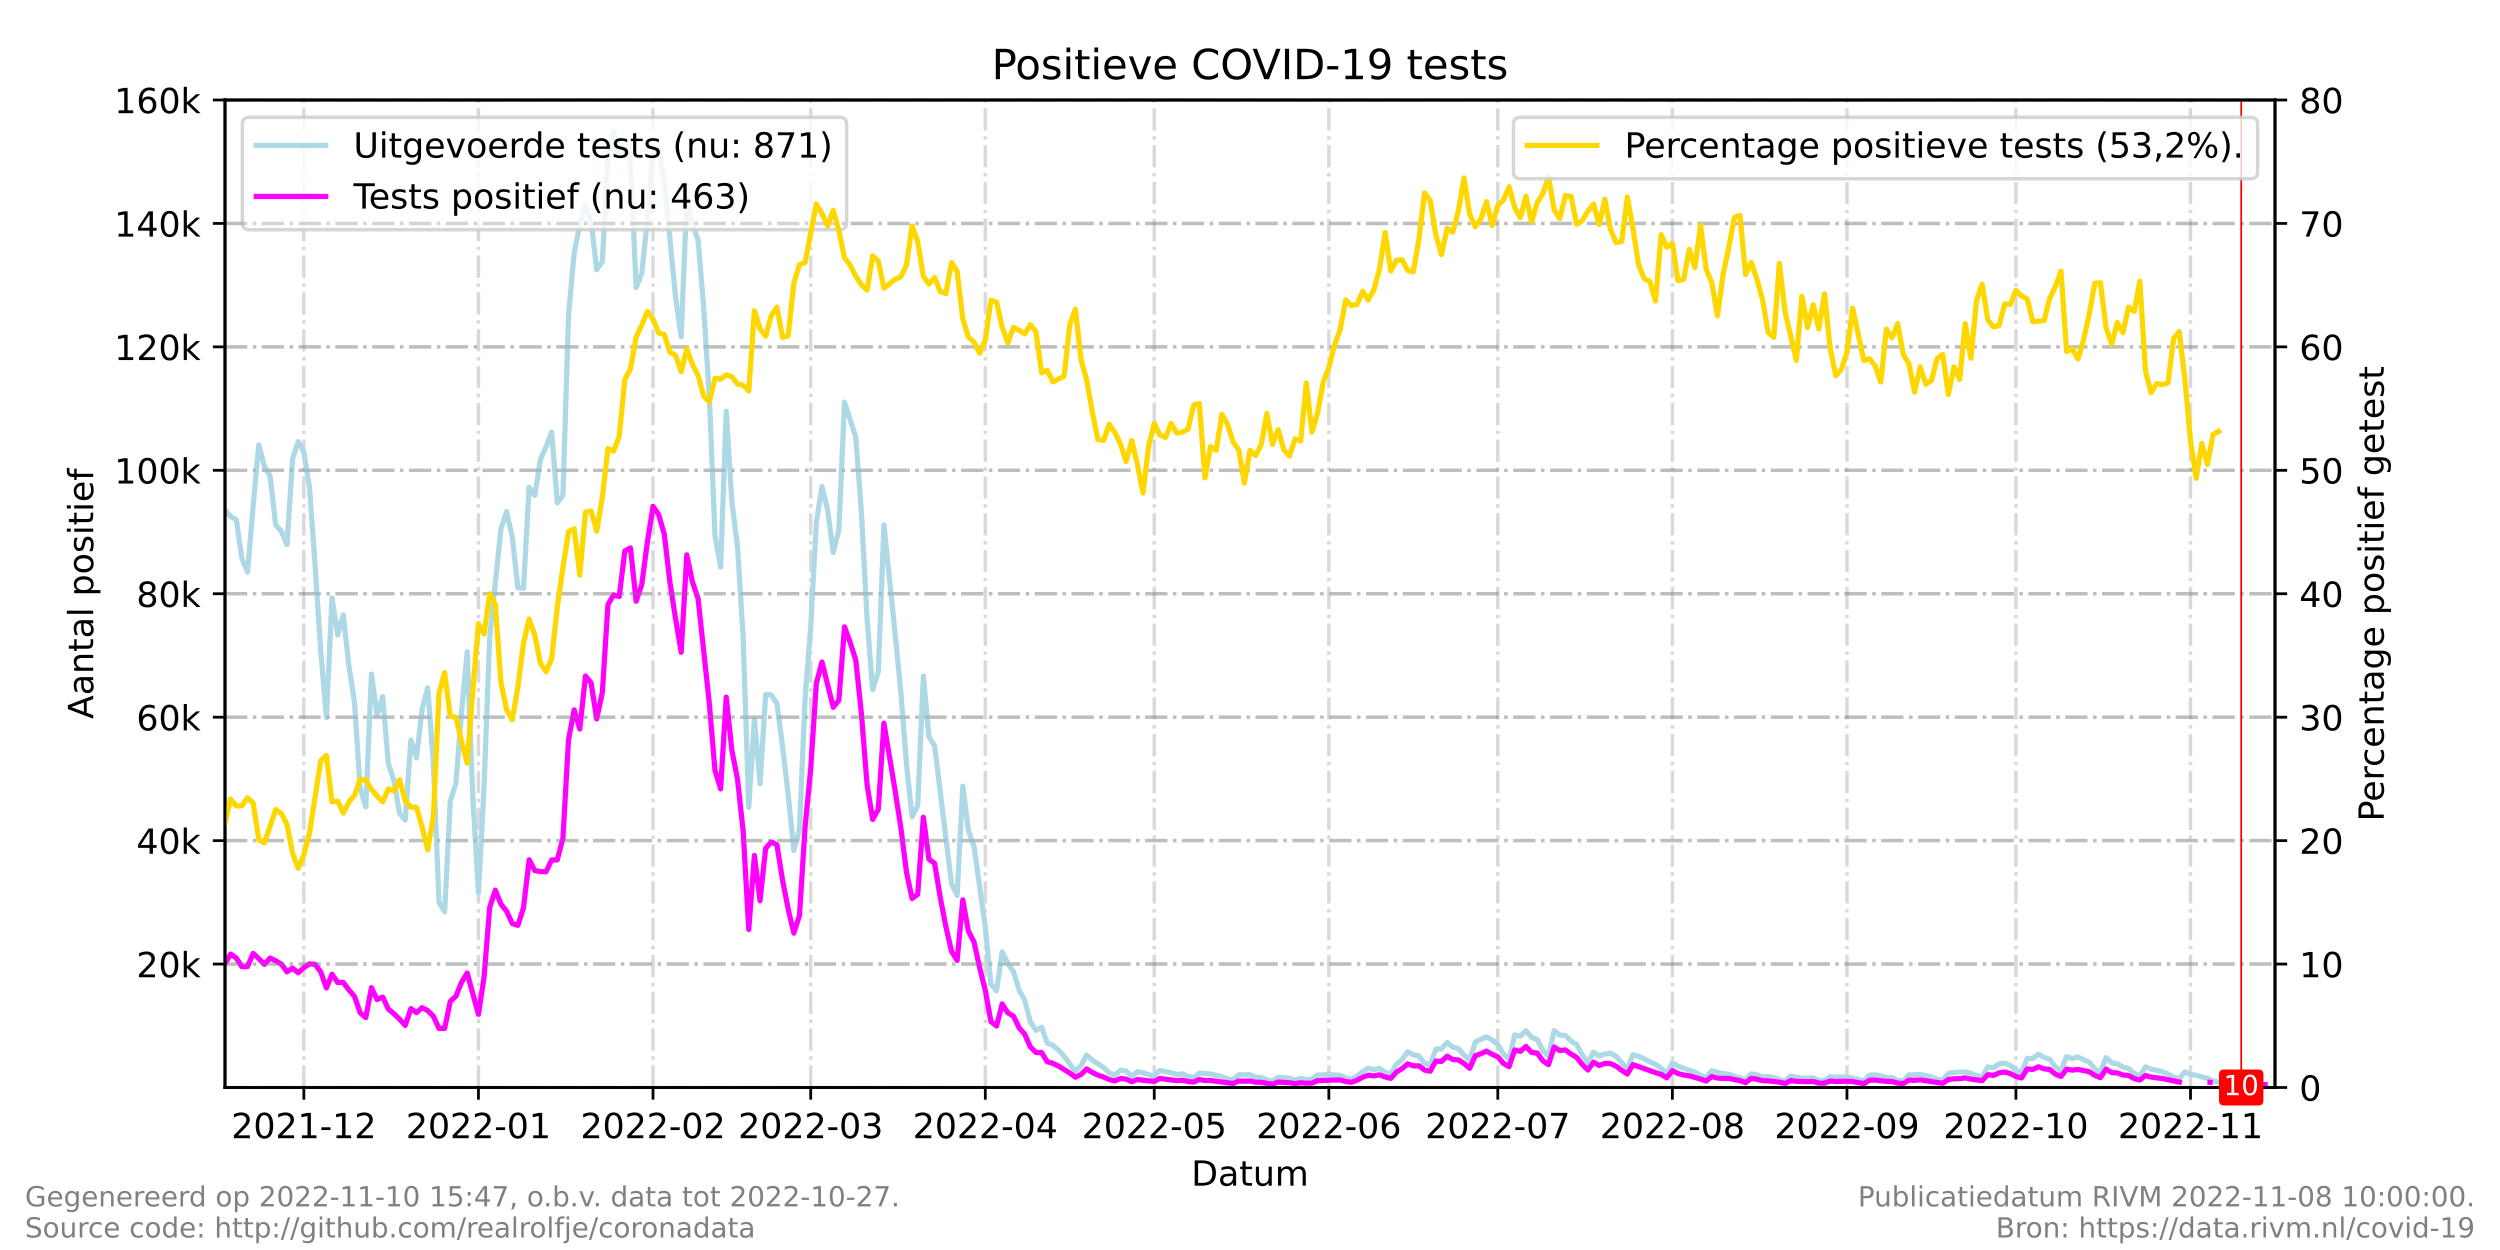 <?xml version="1.0" encoding="utf-8" standalone="no"?>
<!DOCTYPE svg PUBLIC "-//W3C//DTD SVG 1.1//EN"
  "http://www.w3.org/Graphics/SVG/1.1/DTD/svg11.dtd">
<!-- Created with matplotlib (https://matplotlib.org/) -->
<svg height="360pt" version="1.1" viewBox="0 0 720 360" width="720pt" xmlns="http://www.w3.org/2000/svg" xmlns:xlink="http://www.w3.org/1999/xlink">
 <defs>
  <style type="text/css">*{stroke-linecap:butt;stroke-linejoin:round;}</style>
 </defs>
 <g id="figure_1">
  <g id="patch_1">
   <path d="M 0 360 
L 720 360 
L 720 0 
L 0 0 
z
" style="fill:#ffffff;"/>
  </g>
  <g id="axes_1">
   <g id="patch_2">
    <path d="M 64.8 313.2 
L 655.2 313.2 
L 655.2 28.8 
L 64.8 28.8 
z
" style="fill:#ffffff;"/>
   </g>
   <g id="matplotlib.axis_1">
    <g id="xtick_1">
     <g id="line2d_1">
      <path clip-path="url(#p14a7f66d79)" d="M 87.508 313.2 
L 87.508 28.8 
" style="fill:none;stroke:#808080;stroke-dasharray:6.4,1.6,1,1.6;stroke-dashoffset:0;stroke-opacity:0.3;"/>
     </g>
     <g id="line2d_2">
      <defs>
       <path d="M 0 0 
L 0 3.5 
" id="m550743c586" style="stroke:#000000;stroke-width:0.8;"/>
      </defs>
      <g>
       <use style="stroke:#000000;stroke-width:0.8;" x="87.508" xlink:href="#m550743c586" y="313.2"/>
      </g>
     </g>
     <g id="text_1">
      <!-- 2021-12 -->
      <g transform="translate(66.616 327.798)scale(0.1 -0.1)">
       <defs>
        <path d="M 19.188 8.297 
L 53.609 8.297 
L 53.609 0 
L 7.328 0 
L 7.328 8.297 
Q 12.938 14.109 22.625 23.891 
Q 32.328 33.688 34.812 36.531 
Q 39.547 41.844 41.422 45.531 
Q 43.312 49.219 43.312 52.781 
Q 43.312 58.594 39.234 62.25 
Q 35.156 65.922 28.609 65.922 
Q 23.969 65.922 18.812 64.312 
Q 13.672 62.703 7.812 59.422 
L 7.812 69.391 
Q 13.766 71.781 18.938 73 
Q 24.125 74.219 28.422 74.219 
Q 39.75 74.219 46.484 68.547 
Q 53.219 62.891 53.219 53.422 
Q 53.219 48.922 51.531 44.891 
Q 49.859 40.875 45.406 35.406 
Q 44.188 33.984 37.641 27.219 
Q 31.109 20.453 19.188 8.297 
z
" id="DejaVuSans-50"/>
        <path d="M 31.781 66.406 
Q 24.172 66.406 20.328 58.906 
Q 16.5 51.422 16.5 36.375 
Q 16.5 21.391 20.328 13.891 
Q 24.172 6.391 31.781 6.391 
Q 39.453 6.391 43.281 13.891 
Q 47.125 21.391 47.125 36.375 
Q 47.125 51.422 43.281 58.906 
Q 39.453 66.406 31.781 66.406 
z
M 31.781 74.219 
Q 44.047 74.219 50.516 64.516 
Q 56.984 54.828 56.984 36.375 
Q 56.984 17.969 50.516 8.266 
Q 44.047 -1.422 31.781 -1.422 
Q 19.531 -1.422 13.062 8.266 
Q 6.594 17.969 6.594 36.375 
Q 6.594 54.828 13.062 64.516 
Q 19.531 74.219 31.781 74.219 
z
" id="DejaVuSans-48"/>
        <path d="M 12.406 8.297 
L 28.516 8.297 
L 28.516 63.922 
L 10.984 60.406 
L 10.984 69.391 
L 28.422 72.906 
L 38.281 72.906 
L 38.281 8.297 
L 54.391 8.297 
L 54.391 0 
L 12.406 0 
z
" id="DejaVuSans-49"/>
        <path d="M 4.891 31.391 
L 31.203 31.391 
L 31.203 23.391 
L 4.891 23.391 
z
" id="DejaVuSans-45"/>
       </defs>
       <use xlink:href="#DejaVuSans-50"/>
       <use x="63.623" xlink:href="#DejaVuSans-48"/>
       <use x="127.246" xlink:href="#DejaVuSans-50"/>
       <use x="190.869" xlink:href="#DejaVuSans-49"/>
       <use x="254.492" xlink:href="#DejaVuSans-45"/>
       <use x="290.576" xlink:href="#DejaVuSans-49"/>
       <use x="354.199" xlink:href="#DejaVuSans-50"/>
      </g>
     </g>
    </g>
    <g id="xtick_2">
     <g id="line2d_3">
      <path clip-path="url(#p14a7f66d79)" d="M 137.789 313.2 
L 137.789 28.8 
" style="fill:none;stroke:#808080;stroke-dasharray:6.4,1.6,1,1.6;stroke-dashoffset:0;stroke-opacity:0.3;"/>
     </g>
     <g id="line2d_4">
      <g>
       <use style="stroke:#000000;stroke-width:0.8;" x="137.789" xlink:href="#m550743c586" y="313.2"/>
      </g>
     </g>
     <g id="text_2">
      <!-- 2022-01 -->
      <g transform="translate(116.898 327.798)scale(0.1 -0.1)">
       <use xlink:href="#DejaVuSans-50"/>
       <use x="63.623" xlink:href="#DejaVuSans-48"/>
       <use x="127.246" xlink:href="#DejaVuSans-50"/>
       <use x="190.869" xlink:href="#DejaVuSans-50"/>
       <use x="254.492" xlink:href="#DejaVuSans-45"/>
       <use x="290.576" xlink:href="#DejaVuSans-48"/>
       <use x="354.199" xlink:href="#DejaVuSans-49"/>
      </g>
     </g>
    </g>
    <g id="xtick_3">
     <g id="line2d_5">
      <path clip-path="url(#p14a7f66d79)" d="M 188.07 313.2 
L 188.07 28.8 
" style="fill:none;stroke:#808080;stroke-dasharray:6.4,1.6,1,1.6;stroke-dashoffset:0;stroke-opacity:0.3;"/>
     </g>
     <g id="line2d_6">
      <g>
       <use style="stroke:#000000;stroke-width:0.8;" x="188.07" xlink:href="#m550743c586" y="313.2"/>
      </g>
     </g>
     <g id="text_3">
      <!-- 2022-02 -->
      <g transform="translate(167.179 327.798)scale(0.1 -0.1)">
       <use xlink:href="#DejaVuSans-50"/>
       <use x="63.623" xlink:href="#DejaVuSans-48"/>
       <use x="127.246" xlink:href="#DejaVuSans-50"/>
       <use x="190.869" xlink:href="#DejaVuSans-50"/>
       <use x="254.492" xlink:href="#DejaVuSans-45"/>
       <use x="290.576" xlink:href="#DejaVuSans-48"/>
       <use x="354.199" xlink:href="#DejaVuSans-50"/>
      </g>
     </g>
    </g>
    <g id="xtick_4">
     <g id="line2d_7">
      <path clip-path="url(#p14a7f66d79)" d="M 233.486 313.2 
L 233.486 28.8 
" style="fill:none;stroke:#808080;stroke-dasharray:6.4,1.6,1,1.6;stroke-dashoffset:0;stroke-opacity:0.3;"/>
     </g>
     <g id="line2d_8">
      <g>
       <use style="stroke:#000000;stroke-width:0.8;" x="233.486" xlink:href="#m550743c586" y="313.2"/>
      </g>
     </g>
     <g id="text_4">
      <!-- 2022-03 -->
      <g transform="translate(212.594 327.798)scale(0.1 -0.1)">
       <defs>
        <path d="M 40.578 39.312 
Q 47.656 37.797 51.625 33 
Q 55.609 28.219 55.609 21.188 
Q 55.609 10.406 48.188 4.484 
Q 40.766 -1.422 27.094 -1.422 
Q 22.516 -1.422 17.656 -0.516 
Q 12.797 0.391 7.625 2.203 
L 7.625 11.719 
Q 11.719 9.328 16.594 8.109 
Q 21.484 6.891 26.812 6.891 
Q 36.078 6.891 40.938 10.547 
Q 45.797 14.203 45.797 21.188 
Q 45.797 27.641 41.281 31.266 
Q 36.766 34.906 28.719 34.906 
L 20.219 34.906 
L 20.219 43.016 
L 29.109 43.016 
Q 36.375 43.016 40.234 45.922 
Q 44.094 48.828 44.094 54.297 
Q 44.094 59.906 40.109 62.906 
Q 36.141 65.922 28.719 65.922 
Q 24.656 65.922 20.016 65.031 
Q 15.375 64.156 9.812 62.312 
L 9.812 71.094 
Q 15.438 72.656 20.344 73.438 
Q 25.25 74.219 29.594 74.219 
Q 40.828 74.219 47.359 69.109 
Q 53.906 64.016 53.906 55.328 
Q 53.906 49.266 50.438 45.094 
Q 46.969 40.922 40.578 39.312 
z
" id="DejaVuSans-51"/>
       </defs>
       <use xlink:href="#DejaVuSans-50"/>
       <use x="63.623" xlink:href="#DejaVuSans-48"/>
       <use x="127.246" xlink:href="#DejaVuSans-50"/>
       <use x="190.869" xlink:href="#DejaVuSans-50"/>
       <use x="254.492" xlink:href="#DejaVuSans-45"/>
       <use x="290.576" xlink:href="#DejaVuSans-48"/>
       <use x="354.199" xlink:href="#DejaVuSans-51"/>
      </g>
     </g>
    </g>
    <g id="xtick_5">
     <g id="line2d_9">
      <path clip-path="url(#p14a7f66d79)" d="M 283.767 313.2 
L 283.767 28.8 
" style="fill:none;stroke:#808080;stroke-dasharray:6.4,1.6,1,1.6;stroke-dashoffset:0;stroke-opacity:0.3;"/>
     </g>
     <g id="line2d_10">
      <g>
       <use style="stroke:#000000;stroke-width:0.8;" x="283.767" xlink:href="#m550743c586" y="313.2"/>
      </g>
     </g>
     <g id="text_5">
      <!-- 2022-04 -->
      <g transform="translate(262.876 327.798)scale(0.1 -0.1)">
       <defs>
        <path d="M 37.797 64.312 
L 12.891 25.391 
L 37.797 25.391 
z
M 35.203 72.906 
L 47.609 72.906 
L 47.609 25.391 
L 58.016 25.391 
L 58.016 17.188 
L 47.609 17.188 
L 47.609 0 
L 37.797 0 
L 37.797 17.188 
L 4.891 17.188 
L 4.891 26.703 
z
" id="DejaVuSans-52"/>
       </defs>
       <use xlink:href="#DejaVuSans-50"/>
       <use x="63.623" xlink:href="#DejaVuSans-48"/>
       <use x="127.246" xlink:href="#DejaVuSans-50"/>
       <use x="190.869" xlink:href="#DejaVuSans-50"/>
       <use x="254.492" xlink:href="#DejaVuSans-45"/>
       <use x="290.576" xlink:href="#DejaVuSans-48"/>
       <use x="354.199" xlink:href="#DejaVuSans-52"/>
      </g>
     </g>
    </g>
    <g id="xtick_6">
     <g id="line2d_11">
      <path clip-path="url(#p14a7f66d79)" d="M 332.426 313.2 
L 332.426 28.8 
" style="fill:none;stroke:#808080;stroke-dasharray:6.4,1.6,1,1.6;stroke-dashoffset:0;stroke-opacity:0.3;"/>
     </g>
     <g id="line2d_12">
      <g>
       <use style="stroke:#000000;stroke-width:0.8;" x="332.426" xlink:href="#m550743c586" y="313.2"/>
      </g>
     </g>
     <g id="text_6">
      <!-- 2022-05 -->
      <g transform="translate(311.535 327.798)scale(0.1 -0.1)">
       <defs>
        <path d="M 10.797 72.906 
L 49.516 72.906 
L 49.516 64.594 
L 19.828 64.594 
L 19.828 46.734 
Q 21.969 47.469 24.109 47.828 
Q 26.266 48.188 28.422 48.188 
Q 40.625 48.188 47.75 41.5 
Q 54.891 34.812 54.891 23.391 
Q 54.891 11.625 47.562 5.094 
Q 40.234 -1.422 26.906 -1.422 
Q 22.312 -1.422 17.547 -0.641 
Q 12.797 0.141 7.719 1.703 
L 7.719 11.625 
Q 12.109 9.234 16.797 8.062 
Q 21.484 6.891 26.703 6.891 
Q 35.156 6.891 40.078 11.328 
Q 45.016 15.766 45.016 23.391 
Q 45.016 31 40.078 35.438 
Q 35.156 39.891 26.703 39.891 
Q 22.75 39.891 18.812 39.016 
Q 14.891 38.141 10.797 36.281 
z
" id="DejaVuSans-53"/>
       </defs>
       <use xlink:href="#DejaVuSans-50"/>
       <use x="63.623" xlink:href="#DejaVuSans-48"/>
       <use x="127.246" xlink:href="#DejaVuSans-50"/>
       <use x="190.869" xlink:href="#DejaVuSans-50"/>
       <use x="254.492" xlink:href="#DejaVuSans-45"/>
       <use x="290.576" xlink:href="#DejaVuSans-48"/>
       <use x="354.199" xlink:href="#DejaVuSans-53"/>
      </g>
     </g>
    </g>
    <g id="xtick_7">
     <g id="line2d_13">
      <path clip-path="url(#p14a7f66d79)" d="M 382.708 313.2 
L 382.708 28.8 
" style="fill:none;stroke:#808080;stroke-dasharray:6.4,1.6,1,1.6;stroke-dashoffset:0;stroke-opacity:0.3;"/>
     </g>
     <g id="line2d_14">
      <g>
       <use style="stroke:#000000;stroke-width:0.8;" x="382.708" xlink:href="#m550743c586" y="313.2"/>
      </g>
     </g>
     <g id="text_7">
      <!-- 2022-06 -->
      <g transform="translate(361.816 327.798)scale(0.1 -0.1)">
       <defs>
        <path d="M 33.016 40.375 
Q 26.375 40.375 22.484 35.828 
Q 18.609 31.297 18.609 23.391 
Q 18.609 15.531 22.484 10.953 
Q 26.375 6.391 33.016 6.391 
Q 39.656 6.391 43.531 10.953 
Q 47.406 15.531 47.406 23.391 
Q 47.406 31.297 43.531 35.828 
Q 39.656 40.375 33.016 40.375 
z
M 52.594 71.297 
L 52.594 62.312 
Q 48.875 64.062 45.094 64.984 
Q 41.312 65.922 37.594 65.922 
Q 27.828 65.922 22.672 59.328 
Q 17.531 52.734 16.797 39.406 
Q 19.672 43.656 24.016 45.922 
Q 28.375 48.188 33.594 48.188 
Q 44.578 48.188 50.953 41.516 
Q 57.328 34.859 57.328 23.391 
Q 57.328 12.156 50.688 5.359 
Q 44.047 -1.422 33.016 -1.422 
Q 20.359 -1.422 13.672 8.266 
Q 6.984 17.969 6.984 36.375 
Q 6.984 53.656 15.188 63.938 
Q 23.391 74.219 37.203 74.219 
Q 40.922 74.219 44.703 73.484 
Q 48.484 72.75 52.594 71.297 
z
" id="DejaVuSans-54"/>
       </defs>
       <use xlink:href="#DejaVuSans-50"/>
       <use x="63.623" xlink:href="#DejaVuSans-48"/>
       <use x="127.246" xlink:href="#DejaVuSans-50"/>
       <use x="190.869" xlink:href="#DejaVuSans-50"/>
       <use x="254.492" xlink:href="#DejaVuSans-45"/>
       <use x="290.576" xlink:href="#DejaVuSans-48"/>
       <use x="354.199" xlink:href="#DejaVuSans-54"/>
      </g>
     </g>
    </g>
    <g id="xtick_8">
     <g id="line2d_15">
      <path clip-path="url(#p14a7f66d79)" d="M 431.367 313.2 
L 431.367 28.8 
" style="fill:none;stroke:#808080;stroke-dasharray:6.4,1.6,1,1.6;stroke-dashoffset:0;stroke-opacity:0.3;"/>
     </g>
     <g id="line2d_16">
      <g>
       <use style="stroke:#000000;stroke-width:0.8;" x="431.367" xlink:href="#m550743c586" y="313.2"/>
      </g>
     </g>
     <g id="text_8">
      <!-- 2022-07 -->
      <g transform="translate(410.476 327.798)scale(0.1 -0.1)">
       <defs>
        <path d="M 8.203 72.906 
L 55.078 72.906 
L 55.078 68.703 
L 28.609 0 
L 18.312 0 
L 43.219 64.594 
L 8.203 64.594 
z
" id="DejaVuSans-55"/>
       </defs>
       <use xlink:href="#DejaVuSans-50"/>
       <use x="63.623" xlink:href="#DejaVuSans-48"/>
       <use x="127.246" xlink:href="#DejaVuSans-50"/>
       <use x="190.869" xlink:href="#DejaVuSans-50"/>
       <use x="254.492" xlink:href="#DejaVuSans-45"/>
       <use x="290.576" xlink:href="#DejaVuSans-48"/>
       <use x="354.199" xlink:href="#DejaVuSans-55"/>
      </g>
     </g>
    </g>
    <g id="xtick_9">
     <g id="line2d_17">
      <path clip-path="url(#p14a7f66d79)" d="M 481.648 313.2 
L 481.648 28.8 
" style="fill:none;stroke:#808080;stroke-dasharray:6.4,1.6,1,1.6;stroke-dashoffset:0;stroke-opacity:0.3;"/>
     </g>
     <g id="line2d_18">
      <g>
       <use style="stroke:#000000;stroke-width:0.8;" x="481.648" xlink:href="#m550743c586" y="313.2"/>
      </g>
     </g>
     <g id="text_9">
      <!-- 2022-08 -->
      <g transform="translate(460.757 327.798)scale(0.1 -0.1)">
       <defs>
        <path d="M 31.781 34.625 
Q 24.75 34.625 20.719 30.859 
Q 16.703 27.094 16.703 20.516 
Q 16.703 13.922 20.719 10.156 
Q 24.75 6.391 31.781 6.391 
Q 38.812 6.391 42.859 10.172 
Q 46.922 13.969 46.922 20.516 
Q 46.922 27.094 42.891 30.859 
Q 38.875 34.625 31.781 34.625 
z
M 21.922 38.812 
Q 15.578 40.375 12.031 44.719 
Q 8.5 49.078 8.5 55.328 
Q 8.5 64.062 14.719 69.141 
Q 20.953 74.219 31.781 74.219 
Q 42.672 74.219 48.875 69.141 
Q 55.078 64.062 55.078 55.328 
Q 55.078 49.078 51.531 44.719 
Q 48 40.375 41.703 38.812 
Q 48.828 37.156 52.797 32.312 
Q 56.781 27.484 56.781 20.516 
Q 56.781 9.906 50.312 4.234 
Q 43.844 -1.422 31.781 -1.422 
Q 19.734 -1.422 13.25 4.234 
Q 6.781 9.906 6.781 20.516 
Q 6.781 27.484 10.781 32.312 
Q 14.797 37.156 21.922 38.812 
z
M 18.312 54.391 
Q 18.312 48.734 21.844 45.562 
Q 25.391 42.391 31.781 42.391 
Q 38.141 42.391 41.719 45.562 
Q 45.312 48.734 45.312 54.391 
Q 45.312 60.062 41.719 63.234 
Q 38.141 66.406 31.781 66.406 
Q 25.391 66.406 21.844 63.234 
Q 18.312 60.062 18.312 54.391 
z
" id="DejaVuSans-56"/>
       </defs>
       <use xlink:href="#DejaVuSans-50"/>
       <use x="63.623" xlink:href="#DejaVuSans-48"/>
       <use x="127.246" xlink:href="#DejaVuSans-50"/>
       <use x="190.869" xlink:href="#DejaVuSans-50"/>
       <use x="254.492" xlink:href="#DejaVuSans-45"/>
       <use x="290.576" xlink:href="#DejaVuSans-48"/>
       <use x="354.199" xlink:href="#DejaVuSans-56"/>
      </g>
     </g>
    </g>
    <g id="xtick_10">
     <g id="line2d_19">
      <path clip-path="url(#p14a7f66d79)" d="M 531.93 313.2 
L 531.93 28.8 
" style="fill:none;stroke:#808080;stroke-dasharray:6.4,1.6,1,1.6;stroke-dashoffset:0;stroke-opacity:0.3;"/>
     </g>
     <g id="line2d_20">
      <g>
       <use style="stroke:#000000;stroke-width:0.8;" x="531.93" xlink:href="#m550743c586" y="313.2"/>
      </g>
     </g>
     <g id="text_10">
      <!-- 2022-09 -->
      <g transform="translate(511.038 327.798)scale(0.1 -0.1)">
       <defs>
        <path d="M 10.984 1.516 
L 10.984 10.5 
Q 14.703 8.734 18.5 7.812 
Q 22.312 6.891 25.984 6.891 
Q 35.75 6.891 40.891 13.453 
Q 46.047 20.016 46.781 33.406 
Q 43.953 29.203 39.594 26.953 
Q 35.25 24.703 29.984 24.703 
Q 19.047 24.703 12.672 31.312 
Q 6.297 37.938 6.297 49.422 
Q 6.297 60.641 12.938 67.422 
Q 19.578 74.219 30.609 74.219 
Q 43.266 74.219 49.922 64.516 
Q 56.594 54.828 56.594 36.375 
Q 56.594 19.141 48.406 8.859 
Q 40.234 -1.422 26.422 -1.422 
Q 22.703 -1.422 18.891 -0.688 
Q 15.094 0.047 10.984 1.516 
z
M 30.609 32.422 
Q 37.25 32.422 41.125 36.953 
Q 45.016 41.5 45.016 49.422 
Q 45.016 57.281 41.125 61.844 
Q 37.25 66.406 30.609 66.406 
Q 23.969 66.406 20.094 61.844 
Q 16.219 57.281 16.219 49.422 
Q 16.219 41.5 20.094 36.953 
Q 23.969 32.422 30.609 32.422 
z
" id="DejaVuSans-57"/>
       </defs>
       <use xlink:href="#DejaVuSans-50"/>
       <use x="63.623" xlink:href="#DejaVuSans-48"/>
       <use x="127.246" xlink:href="#DejaVuSans-50"/>
       <use x="190.869" xlink:href="#DejaVuSans-50"/>
       <use x="254.492" xlink:href="#DejaVuSans-45"/>
       <use x="290.576" xlink:href="#DejaVuSans-48"/>
       <use x="354.199" xlink:href="#DejaVuSans-57"/>
      </g>
     </g>
    </g>
    <g id="xtick_11">
     <g id="line2d_21">
      <path clip-path="url(#p14a7f66d79)" d="M 580.589 313.2 
L 580.589 28.8 
" style="fill:none;stroke:#808080;stroke-dasharray:6.4,1.6,1,1.6;stroke-dashoffset:0;stroke-opacity:0.3;"/>
     </g>
     <g id="line2d_22">
      <g>
       <use style="stroke:#000000;stroke-width:0.8;" x="580.589" xlink:href="#m550743c586" y="313.2"/>
      </g>
     </g>
     <g id="text_11">
      <!-- 2022-10 -->
      <g transform="translate(559.698 327.798)scale(0.1 -0.1)">
       <use xlink:href="#DejaVuSans-50"/>
       <use x="63.623" xlink:href="#DejaVuSans-48"/>
       <use x="127.246" xlink:href="#DejaVuSans-50"/>
       <use x="190.869" xlink:href="#DejaVuSans-50"/>
       <use x="254.492" xlink:href="#DejaVuSans-45"/>
       <use x="290.576" xlink:href="#DejaVuSans-49"/>
       <use x="354.199" xlink:href="#DejaVuSans-48"/>
      </g>
     </g>
    </g>
    <g id="xtick_12">
     <g id="line2d_23">
      <path clip-path="url(#p14a7f66d79)" d="M 630.87 313.2 
L 630.87 28.8 
" style="fill:none;stroke:#808080;stroke-dasharray:6.4,1.6,1,1.6;stroke-dashoffset:0;stroke-opacity:0.3;"/>
     </g>
     <g id="line2d_24">
      <g>
       <use style="stroke:#000000;stroke-width:0.8;" x="630.87" xlink:href="#m550743c586" y="313.2"/>
      </g>
     </g>
     <g id="text_12">
      <!-- 2022-11 -->
      <g transform="translate(609.979 327.798)scale(0.1 -0.1)">
       <use xlink:href="#DejaVuSans-50"/>
       <use x="63.623" xlink:href="#DejaVuSans-48"/>
       <use x="127.246" xlink:href="#DejaVuSans-50"/>
       <use x="190.869" xlink:href="#DejaVuSans-50"/>
       <use x="254.492" xlink:href="#DejaVuSans-45"/>
       <use x="290.576" xlink:href="#DejaVuSans-49"/>
       <use x="354.199" xlink:href="#DejaVuSans-49"/>
      </g>
     </g>
    </g>
    <g id="text_13">
     <!-- Datum -->
     <g transform="translate(343.087 341.477)scale(0.1 -0.1)">
      <defs>
       <path d="M 19.672 64.797 
L 19.672 8.109 
L 31.594 8.109 
Q 46.688 8.109 53.688 14.938 
Q 60.688 21.781 60.688 36.531 
Q 60.688 51.172 53.688 57.984 
Q 46.688 64.797 31.594 64.797 
z
M 9.812 72.906 
L 30.078 72.906 
Q 51.266 72.906 61.172 64.094 
Q 71.094 55.281 71.094 36.531 
Q 71.094 17.672 61.125 8.828 
Q 51.172 0 30.078 0 
L 9.812 0 
z
" id="DejaVuSans-68"/>
       <path d="M 34.281 27.484 
Q 23.391 27.484 19.188 25 
Q 14.984 22.516 14.984 16.5 
Q 14.984 11.719 18.141 8.906 
Q 21.297 6.109 26.703 6.109 
Q 34.188 6.109 38.703 11.406 
Q 43.219 16.703 43.219 25.484 
L 43.219 27.484 
z
M 52.203 31.203 
L 52.203 0 
L 43.219 0 
L 43.219 8.297 
Q 40.141 3.328 35.547 0.953 
Q 30.953 -1.422 24.312 -1.422 
Q 15.922 -1.422 10.953 3.297 
Q 6 8.016 6 15.922 
Q 6 25.141 12.172 29.828 
Q 18.359 34.516 30.609 34.516 
L 43.219 34.516 
L 43.219 35.406 
Q 43.219 41.609 39.141 45 
Q 35.062 48.391 27.688 48.391 
Q 23 48.391 18.547 47.266 
Q 14.109 46.141 10.016 43.891 
L 10.016 52.203 
Q 14.938 54.109 19.578 55.047 
Q 24.219 56 28.609 56 
Q 40.484 56 46.344 49.844 
Q 52.203 43.703 52.203 31.203 
z
" id="DejaVuSans-97"/>
       <path d="M 18.312 70.219 
L 18.312 54.688 
L 36.812 54.688 
L 36.812 47.703 
L 18.312 47.703 
L 18.312 18.016 
Q 18.312 11.328 20.141 9.422 
Q 21.969 7.516 27.594 7.516 
L 36.812 7.516 
L 36.812 0 
L 27.594 0 
Q 17.188 0 13.234 3.875 
Q 9.281 7.766 9.281 18.016 
L 9.281 47.703 
L 2.688 47.703 
L 2.688 54.688 
L 9.281 54.688 
L 9.281 70.219 
z
" id="DejaVuSans-116"/>
       <path d="M 8.5 21.578 
L 8.5 54.688 
L 17.484 54.688 
L 17.484 21.922 
Q 17.484 14.156 20.5 10.266 
Q 23.531 6.391 29.594 6.391 
Q 36.859 6.391 41.078 11.031 
Q 45.312 15.672 45.312 23.688 
L 45.312 54.688 
L 54.297 54.688 
L 54.297 0 
L 45.312 0 
L 45.312 8.406 
Q 42.047 3.422 37.719 1 
Q 33.406 -1.422 27.688 -1.422 
Q 18.266 -1.422 13.375 4.438 
Q 8.5 10.297 8.5 21.578 
z
M 31.109 56 
z
" id="DejaVuSans-117"/>
       <path d="M 52 44.188 
Q 55.375 50.25 60.062 53.125 
Q 64.75 56 71.094 56 
Q 79.641 56 84.281 50.016 
Q 88.922 44.047 88.922 33.016 
L 88.922 0 
L 79.891 0 
L 79.891 32.719 
Q 79.891 40.578 77.094 44.375 
Q 74.312 48.188 68.609 48.188 
Q 61.625 48.188 57.562 43.547 
Q 53.516 38.922 53.516 30.906 
L 53.516 0 
L 44.484 0 
L 44.484 32.719 
Q 44.484 40.625 41.703 44.406 
Q 38.922 48.188 33.109 48.188 
Q 26.219 48.188 22.156 43.531 
Q 18.109 38.875 18.109 30.906 
L 18.109 0 
L 9.078 0 
L 9.078 54.688 
L 18.109 54.688 
L 18.109 46.188 
Q 21.188 51.219 25.484 53.609 
Q 29.781 56 35.688 56 
Q 41.656 56 45.828 52.969 
Q 50 49.953 52 44.188 
z
" id="DejaVuSans-109"/>
      </defs>
      <use xlink:href="#DejaVuSans-68"/>
      <use x="77.002" xlink:href="#DejaVuSans-97"/>
      <use x="138.281" xlink:href="#DejaVuSans-116"/>
      <use x="177.49" xlink:href="#DejaVuSans-117"/>
      <use x="240.869" xlink:href="#DejaVuSans-109"/>
     </g>
    </g>
   </g>
   <g id="matplotlib.axis_2">
    <g id="ytick_1">
     <g id="line2d_25">
      <path clip-path="url(#p14a7f66d79)" d="M 64.8 277.65 
L 655.2 277.65 
" style="fill:none;stroke:#808080;stroke-dasharray:6.4,1.6,1,1.6;stroke-dashoffset:0;stroke-opacity:0.3;"/>
     </g>
     <g id="line2d_26">
      <defs>
       <path d="M 0 0 
L -3.5 0 
" id="m7b9e88f233" style="stroke:#000000;stroke-width:0.8;"/>
      </defs>
      <g>
       <use style="stroke:#000000;stroke-width:0.8;" x="64.8" xlink:href="#m7b9e88f233" y="277.65"/>
      </g>
     </g>
     <g id="text_14">
      <!-- 20k -->
      <g transform="translate(39.284 281.449)scale(0.1 -0.1)">
       <defs>
        <path d="M 9.078 75.984 
L 18.109 75.984 
L 18.109 31.109 
L 44.922 54.688 
L 56.391 54.688 
L 27.391 29.109 
L 57.625 0 
L 45.906 0 
L 18.109 26.703 
L 18.109 0 
L 9.078 0 
z
" id="DejaVuSans-107"/>
       </defs>
       <use xlink:href="#DejaVuSans-50"/>
       <use x="63.623" xlink:href="#DejaVuSans-48"/>
       <use x="127.246" xlink:href="#DejaVuSans-107"/>
      </g>
     </g>
    </g>
    <g id="ytick_2">
     <g id="line2d_27">
      <path clip-path="url(#p14a7f66d79)" d="M 64.8 242.1 
L 655.2 242.1 
" style="fill:none;stroke:#808080;stroke-dasharray:6.4,1.6,1,1.6;stroke-dashoffset:0;stroke-opacity:0.3;"/>
     </g>
     <g id="line2d_28">
      <g>
       <use style="stroke:#000000;stroke-width:0.8;" x="64.8" xlink:href="#m7b9e88f233" y="242.1"/>
      </g>
     </g>
     <g id="text_15">
      <!-- 40k -->
      <g transform="translate(39.284 245.899)scale(0.1 -0.1)">
       <use xlink:href="#DejaVuSans-52"/>
       <use x="63.623" xlink:href="#DejaVuSans-48"/>
       <use x="127.246" xlink:href="#DejaVuSans-107"/>
      </g>
     </g>
    </g>
    <g id="ytick_3">
     <g id="line2d_29">
      <path clip-path="url(#p14a7f66d79)" d="M 64.8 206.55 
L 655.2 206.55 
" style="fill:none;stroke:#808080;stroke-dasharray:6.4,1.6,1,1.6;stroke-dashoffset:0;stroke-opacity:0.3;"/>
     </g>
     <g id="line2d_30">
      <g>
       <use style="stroke:#000000;stroke-width:0.8;" x="64.8" xlink:href="#m7b9e88f233" y="206.55"/>
      </g>
     </g>
     <g id="text_16">
      <!-- 60k -->
      <g transform="translate(39.284 210.349)scale(0.1 -0.1)">
       <use xlink:href="#DejaVuSans-54"/>
       <use x="63.623" xlink:href="#DejaVuSans-48"/>
       <use x="127.246" xlink:href="#DejaVuSans-107"/>
      </g>
     </g>
    </g>
    <g id="ytick_4">
     <g id="line2d_31">
      <path clip-path="url(#p14a7f66d79)" d="M 64.8 171 
L 655.2 171 
" style="fill:none;stroke:#808080;stroke-dasharray:6.4,1.6,1,1.6;stroke-dashoffset:0;stroke-opacity:0.3;"/>
     </g>
     <g id="line2d_32">
      <g>
       <use style="stroke:#000000;stroke-width:0.8;" x="64.8" xlink:href="#m7b9e88f233" y="171"/>
      </g>
     </g>
     <g id="text_17">
      <!-- 80k -->
      <g transform="translate(39.284 174.799)scale(0.1 -0.1)">
       <use xlink:href="#DejaVuSans-56"/>
       <use x="63.623" xlink:href="#DejaVuSans-48"/>
       <use x="127.246" xlink:href="#DejaVuSans-107"/>
      </g>
     </g>
    </g>
    <g id="ytick_5">
     <g id="line2d_33">
      <path clip-path="url(#p14a7f66d79)" d="M 64.8 135.45 
L 655.2 135.45 
" style="fill:none;stroke:#808080;stroke-dasharray:6.4,1.6,1,1.6;stroke-dashoffset:0;stroke-opacity:0.3;"/>
     </g>
     <g id="line2d_34">
      <g>
       <use style="stroke:#000000;stroke-width:0.8;" x="64.8" xlink:href="#m7b9e88f233" y="135.45"/>
      </g>
     </g>
     <g id="text_18">
      <!-- 100k -->
      <g transform="translate(32.922 139.249)scale(0.1 -0.1)">
       <use xlink:href="#DejaVuSans-49"/>
       <use x="63.623" xlink:href="#DejaVuSans-48"/>
       <use x="127.246" xlink:href="#DejaVuSans-48"/>
       <use x="190.869" xlink:href="#DejaVuSans-107"/>
      </g>
     </g>
    </g>
    <g id="ytick_6">
     <g id="line2d_35">
      <path clip-path="url(#p14a7f66d79)" d="M 64.8 99.9 
L 655.2 99.9 
" style="fill:none;stroke:#808080;stroke-dasharray:6.4,1.6,1,1.6;stroke-dashoffset:0;stroke-opacity:0.3;"/>
     </g>
     <g id="line2d_36">
      <g>
       <use style="stroke:#000000;stroke-width:0.8;" x="64.8" xlink:href="#m7b9e88f233" y="99.9"/>
      </g>
     </g>
     <g id="text_19">
      <!-- 120k -->
      <g transform="translate(32.922 103.699)scale(0.1 -0.1)">
       <use xlink:href="#DejaVuSans-49"/>
       <use x="63.623" xlink:href="#DejaVuSans-50"/>
       <use x="127.246" xlink:href="#DejaVuSans-48"/>
       <use x="190.869" xlink:href="#DejaVuSans-107"/>
      </g>
     </g>
    </g>
    <g id="ytick_7">
     <g id="line2d_37">
      <path clip-path="url(#p14a7f66d79)" d="M 64.8 64.35 
L 655.2 64.35 
" style="fill:none;stroke:#808080;stroke-dasharray:6.4,1.6,1,1.6;stroke-dashoffset:0;stroke-opacity:0.3;"/>
     </g>
     <g id="line2d_38">
      <g>
       <use style="stroke:#000000;stroke-width:0.8;" x="64.8" xlink:href="#m7b9e88f233" y="64.35"/>
      </g>
     </g>
     <g id="text_20">
      <!-- 140k -->
      <g transform="translate(32.922 68.149)scale(0.1 -0.1)">
       <use xlink:href="#DejaVuSans-49"/>
       <use x="63.623" xlink:href="#DejaVuSans-52"/>
       <use x="127.246" xlink:href="#DejaVuSans-48"/>
       <use x="190.869" xlink:href="#DejaVuSans-107"/>
      </g>
     </g>
    </g>
    <g id="ytick_8">
     <g id="line2d_39">
      <path clip-path="url(#p14a7f66d79)" d="M 64.8 28.8 
L 655.2 28.8 
" style="fill:none;stroke:#808080;stroke-dasharray:6.4,1.6,1,1.6;stroke-dashoffset:0;stroke-opacity:0.3;"/>
     </g>
     <g id="line2d_40">
      <g>
       <use style="stroke:#000000;stroke-width:0.8;" x="64.8" xlink:href="#m7b9e88f233" y="28.8"/>
      </g>
     </g>
     <g id="text_21">
      <!-- 160k -->
      <g transform="translate(32.922 32.599)scale(0.1 -0.1)">
       <use xlink:href="#DejaVuSans-49"/>
       <use x="63.623" xlink:href="#DejaVuSans-54"/>
       <use x="127.246" xlink:href="#DejaVuSans-48"/>
       <use x="190.869" xlink:href="#DejaVuSans-107"/>
      </g>
     </g>
    </g>
    <g id="text_22">
     <!-- Aantal positief -->
     <g transform="translate(26.842 207.069)rotate(-90)scale(0.1 -0.1)">
      <defs>
       <path d="M 34.188 63.188 
L 20.797 26.906 
L 47.609 26.906 
z
M 28.609 72.906 
L 39.797 72.906 
L 67.578 0 
L 57.328 0 
L 50.688 18.703 
L 17.828 18.703 
L 11.188 0 
L 0.781 0 
z
" id="DejaVuSans-65"/>
       <path d="M 54.891 33.016 
L 54.891 0 
L 45.906 0 
L 45.906 32.719 
Q 45.906 40.484 42.875 44.328 
Q 39.844 48.188 33.797 48.188 
Q 26.516 48.188 22.312 43.547 
Q 18.109 38.922 18.109 30.906 
L 18.109 0 
L 9.078 0 
L 9.078 54.688 
L 18.109 54.688 
L 18.109 46.188 
Q 21.344 51.125 25.703 53.562 
Q 30.078 56 35.797 56 
Q 45.219 56 50.047 50.172 
Q 54.891 44.344 54.891 33.016 
z
" id="DejaVuSans-110"/>
       <path d="M 9.422 75.984 
L 18.406 75.984 
L 18.406 0 
L 9.422 0 
z
" id="DejaVuSans-108"/>
       <path id="DejaVuSans-32"/>
       <path d="M 18.109 8.203 
L 18.109 -20.797 
L 9.078 -20.797 
L 9.078 54.688 
L 18.109 54.688 
L 18.109 46.391 
Q 20.953 51.266 25.266 53.625 
Q 29.594 56 35.594 56 
Q 45.562 56 51.781 48.094 
Q 58.016 40.188 58.016 27.297 
Q 58.016 14.406 51.781 6.484 
Q 45.562 -1.422 35.594 -1.422 
Q 29.594 -1.422 25.266 0.953 
Q 20.953 3.328 18.109 8.203 
z
M 48.688 27.297 
Q 48.688 37.203 44.609 42.844 
Q 40.531 48.484 33.406 48.484 
Q 26.266 48.484 22.188 42.844 
Q 18.109 37.203 18.109 27.297 
Q 18.109 17.391 22.188 11.75 
Q 26.266 6.109 33.406 6.109 
Q 40.531 6.109 44.609 11.75 
Q 48.688 17.391 48.688 27.297 
z
" id="DejaVuSans-112"/>
       <path d="M 30.609 48.391 
Q 23.391 48.391 19.188 42.75 
Q 14.984 37.109 14.984 27.297 
Q 14.984 17.484 19.156 11.844 
Q 23.344 6.203 30.609 6.203 
Q 37.797 6.203 41.984 11.859 
Q 46.188 17.531 46.188 27.297 
Q 46.188 37.016 41.984 42.703 
Q 37.797 48.391 30.609 48.391 
z
M 30.609 56 
Q 42.328 56 49.016 48.375 
Q 55.719 40.766 55.719 27.297 
Q 55.719 13.875 49.016 6.219 
Q 42.328 -1.422 30.609 -1.422 
Q 18.844 -1.422 12.172 6.219 
Q 5.516 13.875 5.516 27.297 
Q 5.516 40.766 12.172 48.375 
Q 18.844 56 30.609 56 
z
" id="DejaVuSans-111"/>
       <path d="M 44.281 53.078 
L 44.281 44.578 
Q 40.484 46.531 36.375 47.5 
Q 32.281 48.484 27.875 48.484 
Q 21.188 48.484 17.844 46.438 
Q 14.5 44.391 14.5 40.281 
Q 14.5 37.156 16.891 35.375 
Q 19.281 33.594 26.516 31.984 
L 29.594 31.297 
Q 39.156 29.25 43.188 25.516 
Q 47.219 21.781 47.219 15.094 
Q 47.219 7.469 41.188 3.016 
Q 35.156 -1.422 24.609 -1.422 
Q 20.219 -1.422 15.453 -0.562 
Q 10.688 0.297 5.422 2 
L 5.422 11.281 
Q 10.406 8.688 15.234 7.391 
Q 20.062 6.109 24.812 6.109 
Q 31.156 6.109 34.562 8.281 
Q 37.984 10.453 37.984 14.406 
Q 37.984 18.062 35.516 20.016 
Q 33.062 21.969 24.703 23.781 
L 21.578 24.516 
Q 13.234 26.266 9.516 29.906 
Q 5.812 33.547 5.812 39.891 
Q 5.812 47.609 11.281 51.797 
Q 16.75 56 26.812 56 
Q 31.781 56 36.172 55.266 
Q 40.578 54.547 44.281 53.078 
z
" id="DejaVuSans-115"/>
       <path d="M 9.422 54.688 
L 18.406 54.688 
L 18.406 0 
L 9.422 0 
z
M 9.422 75.984 
L 18.406 75.984 
L 18.406 64.594 
L 9.422 64.594 
z
" id="DejaVuSans-105"/>
       <path d="M 56.203 29.594 
L 56.203 25.203 
L 14.891 25.203 
Q 15.484 15.922 20.484 11.062 
Q 25.484 6.203 34.422 6.203 
Q 39.594 6.203 44.453 7.469 
Q 49.312 8.734 54.109 11.281 
L 54.109 2.781 
Q 49.266 0.734 44.188 -0.344 
Q 39.109 -1.422 33.891 -1.422 
Q 20.797 -1.422 13.156 6.188 
Q 5.516 13.812 5.516 26.812 
Q 5.516 40.234 12.766 48.109 
Q 20.016 56 32.328 56 
Q 43.359 56 49.781 48.891 
Q 56.203 41.797 56.203 29.594 
z
M 47.219 32.234 
Q 47.125 39.594 43.094 43.984 
Q 39.062 48.391 32.422 48.391 
Q 24.906 48.391 20.391 44.141 
Q 15.875 39.891 15.188 32.172 
z
" id="DejaVuSans-101"/>
       <path d="M 37.109 75.984 
L 37.109 68.5 
L 28.516 68.5 
Q 23.688 68.5 21.797 66.547 
Q 19.922 64.594 19.922 59.516 
L 19.922 54.688 
L 34.719 54.688 
L 34.719 47.703 
L 19.922 47.703 
L 19.922 0 
L 10.891 0 
L 10.891 47.703 
L 2.297 47.703 
L 2.297 54.688 
L 10.891 54.688 
L 10.891 58.5 
Q 10.891 67.625 15.141 71.797 
Q 19.391 75.984 28.609 75.984 
z
" id="DejaVuSans-102"/>
      </defs>
      <use xlink:href="#DejaVuSans-65"/>
      <use x="68.408" xlink:href="#DejaVuSans-97"/>
      <use x="129.688" xlink:href="#DejaVuSans-110"/>
      <use x="193.066" xlink:href="#DejaVuSans-116"/>
      <use x="232.275" xlink:href="#DejaVuSans-97"/>
      <use x="293.555" xlink:href="#DejaVuSans-108"/>
      <use x="321.338" xlink:href="#DejaVuSans-32"/>
      <use x="353.125" xlink:href="#DejaVuSans-112"/>
      <use x="416.602" xlink:href="#DejaVuSans-111"/>
      <use x="477.783" xlink:href="#DejaVuSans-115"/>
      <use x="529.883" xlink:href="#DejaVuSans-105"/>
      <use x="557.666" xlink:href="#DejaVuSans-116"/>
      <use x="596.875" xlink:href="#DejaVuSans-105"/>
      <use x="624.658" xlink:href="#DejaVuSans-101"/>
      <use x="686.182" xlink:href="#DejaVuSans-102"/>
     </g>
    </g>
   </g>
   <g id="line2d_41">
    <path clip-path="url(#p14a7f66d79)" d="M 64.8 146.899 
L 66.422 148.767 
L 68.044 149.634 
L 69.666 160.852 
L 71.288 164.765 
L 72.91 145.704 
L 74.532 128.146 
L 76.154 134.309 
L 77.776 137.021 
L 79.398 151.149 
L 81.02 153.033 
L 82.642 156.812 
L 84.264 132.169 
L 85.886 127.202 
L 87.508 130.196 
L 89.13 140.411 
L 90.752 163.015 
L 92.374 187.421 
L 93.996 206.648 
L 95.618 172.248 
L 97.24 182.858 
L 98.862 177.106 
L 100.484 191.761 
L 102.105 202.433 
L 103.727 227.03 
L 105.349 232.331 
L 106.971 194.155 
L 108.593 205.962 
L 110.215 200.65 
L 111.837 219.885 
L 113.459 224.817 
L 115.081 234.325 
L 116.703 236.176 
L 118.325 213.148 
L 119.947 218.266 
L 121.569 204.193 
L 123.191 198.071 
L 124.813 219.881 
L 126.435 259.943 
L 128.057 262.6 
L 129.679 230.717 
L 131.301 225.607 
L 132.923 205.098 
L 134.545 187.74 
L 136.167 229.617 
L 137.789 257.115 
L 139.411 226.586 
L 141.033 183.435 
L 144.277 152.267 
L 145.899 147.34 
L 147.521 154.627 
L 149.143 169.254 
L 150.765 169.434 
L 152.387 140.338 
L 154.009 142.684 
L 155.631 132.377 
L 157.253 128.735 
L 158.875 124.454 
L 160.497 144.8 
L 162.119 142.741 
L 163.741 90.566 
L 165.363 72.903 
L 166.985 64.483 
L 168.607 58.9 
L 170.229 63.65 
L 171.851 77.674 
L 173.473 75.312 
L 175.095 44.481 
L 176.716 38.011 
L 178.338 45.224 
L 179.96 43.815 
L 181.582 46.308 
L 183.204 82.854 
L 184.826 78.686 
L 186.448 63.33 
L 188.07 44.335 
L 189.692 43.297 
L 191.314 51.973 
L 194.558 85.584 
L 196.18 96.992 
L 197.802 56.931 
L 199.424 64.69 
L 201.046 69.133 
L 202.668 88.691 
L 204.29 114.237 
L 205.912 154.235 
L 207.534 163.346 
L 209.156 118.468 
L 210.778 144.497 
L 212.4 157.473 
L 214.022 183.307 
L 215.644 232.546 
L 217.266 206.996 
L 218.888 225.719 
L 220.51 200.018 
L 222.132 200.144 
L 223.754 202.661 
L 225.376 214.968 
L 226.998 228.872 
L 228.62 244.946 
L 230.242 238.931 
L 231.864 201.056 
L 233.486 180.542 
L 235.108 150.571 
L 236.73 140.103 
L 238.352 146.897 
L 239.974 159.116 
L 241.596 152.606 
L 243.218 115.81 
L 246.462 125.908 
L 248.084 147.555 
L 249.705 178.023 
L 251.327 198.633 
L 252.949 193.501 
L 254.571 151.188 
L 257.815 182.813 
L 259.437 199.198 
L 261.059 220.061 
L 262.681 235.235 
L 264.303 232.027 
L 265.925 194.744 
L 267.547 212.208 
L 269.169 214.826 
L 274.035 254.509 
L 275.657 257.875 
L 277.279 226.424 
L 278.901 239.155 
L 280.523 243.865 
L 283.767 266.953 
L 285.389 283.42 
L 287.011 285.366 
L 288.633 274.116 
L 290.255 277.533 
L 291.877 279.81 
L 293.499 285.151 
L 295.121 288.075 
L 296.743 294.3 
L 298.365 296.726 
L 299.987 295.832 
L 301.609 300.446 
L 303.231 301.035 
L 304.853 302.457 
L 306.475 304.181 
L 308.097 306.438 
L 309.719 308.495 
L 311.341 306.826 
L 312.963 303.85 
L 314.585 305.294 
L 317.829 307.446 
L 319.451 308.952 
L 321.073 309.62 
L 322.695 308.228 
L 324.316 308.44 
L 325.938 310.047 
L 327.56 308.666 
L 329.182 308.934 
L 330.804 309.515 
L 332.426 309.899 
L 334.048 308.28 
L 337.292 308.971 
L 338.914 309.451 
L 340.536 309.266 
L 342.158 309.977 
L 343.78 310.365 
L 345.402 309.042 
L 348.646 309.314 
L 351.89 310.068 
L 353.512 310.749 
L 355.134 311.005 
L 356.756 309.553 
L 360 309.519 
L 361.622 310.217 
L 363.244 310.347 
L 364.866 311.035 
L 366.488 311.378 
L 368.11 310.262 
L 371.354 310.511 
L 372.976 311.069 
L 374.598 310.584 
L 376.22 311.026 
L 377.842 310.816 
L 379.464 309.606 
L 381.086 309.588 
L 382.708 309.373 
L 384.33 309.615 
L 385.952 309.67 
L 387.574 310.479 
L 389.196 310.809 
L 390.818 309.905 
L 392.44 308.618 
L 394.062 307.663 
L 395.684 308.038 
L 397.305 307.695 
L 398.927 308.817 
L 400.549 309.242 
L 402.171 306.524 
L 403.793 305.103 
L 405.415 302.914 
L 407.037 303.788 
L 408.659 304.121 
L 410.281 306.316 
L 411.903 306.68 
L 413.525 302.165 
L 415.147 302.078 
L 416.769 300.237 
L 418.391 301.591 
L 420.013 301.993 
L 421.635 303.85 
L 423.257 305.391 
L 424.879 300.08 
L 428.123 298.591 
L 429.745 299.517 
L 431.367 300.804 
L 432.989 303.545 
L 434.611 304.979 
L 436.233 298.031 
L 437.855 298.425 
L 439.477 296.819 
L 441.099 298.813 
L 442.721 299.371 
L 444.343 302.585 
L 445.965 304.298 
L 447.587 296.794 
L 449.209 298.104 
L 450.831 298.209 
L 452.453 299.872 
L 454.075 300.791 
L 455.697 303.772 
L 457.319 306.097 
L 458.941 303.022 
L 460.563 304.112 
L 462.185 303.568 
L 463.807 303.298 
L 465.429 304.227 
L 468.673 307.827 
L 470.295 303.733 
L 471.916 304.224 
L 473.538 304.935 
L 475.16 305.818 
L 476.782 306.49 
L 478.404 307.72 
L 480.026 309.114 
L 481.648 306.092 
L 483.27 307.062 
L 486.514 308.234 
L 488.136 308.767 
L 489.758 309.734 
L 491.38 310.39 
L 493.002 308.347 
L 496.246 309.265 
L 497.868 309.364 
L 499.49 309.965 
L 501.112 310.402 
L 502.734 311.076 
L 504.356 309.27 
L 505.978 309.56 
L 507.6 310.104 
L 509.222 310.054 
L 510.844 310.336 
L 514.088 311.396 
L 515.71 309.91 
L 518.954 310.546 
L 522.198 310.441 
L 523.82 311.158 
L 525.442 311.243 
L 527.064 310.102 
L 528.686 310.194 
L 531.93 310.171 
L 533.552 310.486 
L 536.796 311.302 
L 538.418 309.641 
L 540.04 309.533 
L 541.662 309.835 
L 543.284 310.333 
L 544.905 310.344 
L 546.527 311.158 
L 548.149 311.296 
L 549.771 309.537 
L 551.393 309.549 
L 553.015 309.437 
L 556.259 310.143 
L 557.881 310.825 
L 559.503 311.161 
L 561.125 309.138 
L 562.747 308.866 
L 565.991 308.719 
L 567.613 309.099 
L 569.235 309.739 
L 570.857 310.16 
L 572.479 307.29 
L 574.101 307.54 
L 575.723 306.378 
L 577.345 306.191 
L 578.967 306.856 
L 580.589 308.262 
L 582.211 308.914 
L 583.833 304.807 
L 585.455 304.833 
L 587.077 303.578 
L 588.699 304.572 
L 590.321 305.057 
L 591.943 307.281 
L 593.565 308.419 
L 595.187 304.293 
L 596.809 304.871 
L 598.431 304.407 
L 601.675 305.887 
L 603.297 307.798 
L 604.919 308.859 
L 606.541 304.593 
L 608.163 306.09 
L 609.785 306.422 
L 611.407 307.316 
L 613.029 307.729 
L 614.651 309.126 
L 616.273 309.899 
L 617.895 307.26 
L 619.516 307.885 
L 622.76 308.651 
L 624.382 309.311 
L 626.004 310.262 
L 627.626 310.623 
L 629.248 308.692 
L 630.87 309.444 
L 632.492 309.673 
L 635.736 310.591 
L 637.358 311.268 
L 638.98 311.652 
L 638.98 311.652 
" style="fill:none;stroke:#add8e6;stroke-linecap:square;stroke-width:1.5;"/>
   </g>
   <g id="line2d_42">
    <path clip-path="url(#p14a7f66d79)" d="M 64.8 277.513 
L 66.422 274.781 
L 68.044 275.888 
L 69.666 278.421 
L 71.288 278.366 
L 72.91 274.594 
L 74.532 276.07 
L 76.154 277.742 
L 77.776 275.908 
L 79.398 276.706 
L 81.02 277.639 
L 82.642 279.874 
L 84.264 278.848 
L 85.886 280.162 
L 87.508 278.674 
L 89.13 277.598 
L 90.752 277.726 
L 92.374 279.895 
L 93.996 284.534 
L 95.618 280.588 
L 97.24 282.951 
L 98.862 282.943 
L 100.484 285.108 
L 102.105 286.985 
L 103.727 291.69 
L 105.349 293.052 
L 106.971 284.452 
L 108.593 287.874 
L 110.215 287.151 
L 111.837 290.62 
L 113.459 291.964 
L 115.081 293.532 
L 116.703 295.317 
L 118.325 290.475 
L 119.947 291.642 
L 121.569 290.199 
L 123.191 291.047 
L 124.813 292.681 
L 126.435 296.191 
L 128.057 296.188 
L 129.679 288.39 
L 131.301 286.934 
L 132.923 282.883 
L 134.545 280.231 
L 137.789 292.128 
L 139.411 281.381 
L 141.033 261.304 
L 142.655 256.364 
L 144.277 260.394 
L 145.899 262.424 
L 147.521 265.977 
L 149.143 266.502 
L 150.765 261.468 
L 152.387 247.605 
L 154.009 250.707 
L 155.631 251.025 
L 157.253 251.06 
L 158.875 247.672 
L 160.497 247.656 
L 162.119 241.432 
L 163.741 212.94 
L 165.363 204.431 
L 166.985 209.956 
L 168.607 194.683 
L 170.229 196.637 
L 171.851 207.057 
L 173.473 199.42 
L 175.095 174.111 
L 176.716 171.343 
L 178.338 171.793 
L 179.96 158.68 
L 181.582 157.806 
L 183.204 173.16 
L 184.826 168.373 
L 186.448 156.105 
L 188.07 145.825 
L 189.692 148.22 
L 191.314 153.852 
L 192.936 167.74 
L 194.558 178.188 
L 196.18 187.851 
L 197.802 159.807 
L 199.424 167.609 
L 201.046 172.411 
L 204.29 202.675 
L 205.912 221.872 
L 207.534 227.196 
L 209.156 200.777 
L 210.778 216.053 
L 212.4 224.441 
L 214.022 239.308 
L 215.644 267.685 
L 217.266 246.368 
L 218.888 259.441 
L 220.51 244.301 
L 222.132 242.496 
L 223.754 243.31 
L 225.376 253.515 
L 226.998 261.844 
L 228.62 268.738 
L 230.242 263.693 
L 231.864 238.248 
L 233.486 221.424 
L 235.108 196.793 
L 236.73 190.657 
L 239.974 203.701 
L 241.596 201.692 
L 243.218 180.538 
L 244.84 184.994 
L 246.462 190.094 
L 248.084 205.482 
L 249.705 225.882 
L 251.327 236.014 
L 252.949 233.076 
L 254.571 208.278 
L 257.815 227.827 
L 259.437 238.323 
L 261.059 251.142 
L 262.681 258.777 
L 264.303 257.57 
L 265.925 235.356 
L 267.547 247.477 
L 269.169 248.641 
L 270.791 258.442 
L 272.413 266.866 
L 274.035 273.978 
L 275.657 276.615 
L 277.279 259.155 
L 278.901 268.179 
L 280.523 271.338 
L 282.145 278.732 
L 283.767 285.201 
L 285.389 294.211 
L 287.011 295.491 
L 288.633 289.124 
L 290.255 291.687 
L 291.877 292.636 
L 293.499 295.994 
L 295.121 297.86 
L 296.743 301.52 
L 298.365 303.114 
L 299.987 303.145 
L 301.609 305.79 
L 303.231 306.246 
L 304.853 307.036 
L 308.097 309.021 
L 309.719 310.233 
L 311.341 309.442 
L 312.963 307.841 
L 314.585 308.874 
L 316.207 309.636 
L 317.829 310.184 
L 319.451 310.918 
L 321.073 311.3 
L 322.695 310.608 
L 324.316 310.786 
L 325.938 311.547 
L 327.56 310.911 
L 330.804 311.286 
L 332.426 311.424 
L 334.048 310.6 
L 338.914 311.213 
L 340.536 311.111 
L 342.158 311.481 
L 343.78 311.632 
L 345.402 310.896 
L 347.024 311.2 
L 348.646 311.183 
L 355.134 312.052 
L 356.756 311.316 
L 358.378 311.391 
L 360 311.3 
L 361.622 311.673 
L 363.244 311.714 
L 366.488 312.251 
L 368.11 311.634 
L 371.354 311.824 
L 372.976 312.08 
L 374.598 311.83 
L 376.22 311.959 
L 377.842 311.934 
L 379.464 311.236 
L 384.33 311.044 
L 385.952 311.033 
L 387.574 311.463 
L 389.196 311.686 
L 390.818 311.11 
L 392.44 310.244 
L 394.062 309.668 
L 395.684 309.864 
L 397.305 309.549 
L 398.927 310.164 
L 400.549 310.582 
L 402.171 308.726 
L 403.793 307.772 
L 405.415 306.39 
L 407.037 306.981 
L 408.659 306.957 
L 410.281 308.211 
L 411.903 308.515 
L 413.525 305.58 
L 415.147 305.695 
L 416.769 304.177 
L 418.391 305.157 
L 420.013 305.242 
L 421.635 306.31 
L 423.257 307.676 
L 424.879 304.051 
L 426.501 303.459 
L 428.123 302.716 
L 429.745 303.646 
L 431.367 304.341 
L 432.989 306.259 
L 434.611 307.201 
L 436.233 302.387 
L 437.855 302.789 
L 439.477 301.371 
L 441.099 303.111 
L 442.721 303.287 
L 444.343 305.512 
L 445.965 306.63 
L 447.587 301.534 
L 449.209 302.572 
L 450.831 302.366 
L 452.453 303.578 
L 454.075 304.52 
L 455.697 306.579 
L 457.319 308.157 
L 458.941 305.916 
L 460.563 306.845 
L 462.185 306.268 
L 463.807 306.316 
L 465.429 307.059 
L 467.051 308.266 
L 468.673 309.323 
L 470.295 306.613 
L 476.782 308.925 
L 478.404 309.414 
L 480.026 310.418 
L 481.648 308.339 
L 483.27 309.188 
L 484.892 309.599 
L 486.514 309.828 
L 489.758 310.779 
L 491.38 311.337 
L 493.002 310.036 
L 494.624 310.484 
L 496.246 310.608 
L 497.868 310.591 
L 501.112 311.223 
L 502.734 311.801 
L 504.356 310.573 
L 505.978 310.816 
L 507.6 311.223 
L 509.222 311.275 
L 512.466 311.661 
L 514.088 312.066 
L 515.71 311.195 
L 517.332 311.419 
L 520.576 311.531 
L 522.198 311.451 
L 523.82 311.945 
L 525.442 311.942 
L 527.064 311.343 
L 528.686 311.467 
L 531.93 311.396 
L 533.552 311.486 
L 536.796 312.082 
L 538.418 311.099 
L 540.04 311.056 
L 543.284 311.438 
L 544.905 311.465 
L 546.527 311.936 
L 548.149 312.07 
L 549.771 311.053 
L 551.393 311.143 
L 553.015 311.003 
L 559.503 311.99 
L 561.125 310.919 
L 562.747 310.671 
L 564.369 310.665 
L 565.991 310.427 
L 567.613 310.777 
L 570.857 311.222 
L 572.479 309.524 
L 574.101 309.713 
L 575.723 308.989 
L 577.345 308.751 
L 578.967 309.176 
L 580.589 310.011 
L 582.211 310.452 
L 583.833 307.837 
L 585.455 308.01 
L 587.077 307.228 
L 588.699 307.839 
L 590.321 307.994 
L 591.943 309.359 
L 593.565 310.038 
L 595.187 307.889 
L 596.809 308.216 
L 598.431 308.01 
L 601.675 308.621 
L 603.297 309.681 
L 604.919 310.37 
L 606.541 307.901 
L 608.163 308.918 
L 609.785 309 
L 611.407 309.602 
L 613.029 309.741 
L 614.651 310.639 
L 616.273 311.044 
L 617.895 309.752 
L 619.516 310.208 
L 622.76 310.61 
L 627.626 311.622 
L 627.626 311.622 
" style="fill:none;stroke:#ff00ff;stroke-linecap:square;stroke-width:1.5;"/>
   </g>
   <g id="line2d_43">
    <path clip-path="url(#p14a7f66d79)" d="M 635.736 311.671 
L 637.358 311.762 
L 638.98 311.804 
L 640.602 311.792 
L 642.224 311.952 
L 643.846 312.038 
L 645.468 312.103 
L 647.09 312.165 
L 648.712 312.222 
L 650.334 312.282 
L 651.956 312.352 
L 653.578 312.41 
L 655.2 312.463 
L 656.822 312.514 
" style="fill:none;stroke:#ff00ff;stroke-dasharray:1.5,2.475;stroke-dashoffset:0;stroke-width:1.5;"/>
   </g>
   <g id="patch_3">
    <path d="M 64.8 313.2 
L 64.8 28.8 
" style="fill:none;stroke:#000000;stroke-linecap:square;stroke-linejoin:miter;stroke-width:0.8;"/>
   </g>
   <g id="patch_4">
    <path d="M 655.2 313.2 
L 655.2 28.8 
" style="fill:none;stroke:#000000;stroke-linecap:square;stroke-linejoin:miter;stroke-width:0.8;"/>
   </g>
   <g id="patch_5">
    <path d="M 64.8 313.2 
L 655.2 313.2 
" style="fill:none;stroke:#000000;stroke-linecap:square;stroke-linejoin:miter;stroke-width:0.8;"/>
   </g>
   <g id="patch_6">
    <path d="M 64.8 28.8 
L 655.2 28.8 
" style="fill:none;stroke:#000000;stroke-linecap:square;stroke-linejoin:miter;stroke-width:0.8;"/>
   </g>
   <g id="legend_1">
    <g id="patch_7">
     <path d="M 71.8 66.156 
L 241.828 66.156 
Q 243.828 66.156 243.828 64.156 
L 243.828 35.8 
Q 243.828 33.8 241.828 33.8 
L 71.8 33.8 
Q 69.8 33.8 69.8 35.8 
L 69.8 64.156 
Q 69.8 66.156 71.8 66.156 
z
" style="fill:#ffffff;opacity:0.8;stroke:#cccccc;stroke-linejoin:miter;"/>
    </g>
    <g id="line2d_44">
     <path d="M 73.8 41.898 
L 93.8 41.898 
" style="fill:none;stroke:#add8e6;stroke-linecap:square;stroke-width:1.5;"/>
    </g>
    <g id="line2d_45"/>
    <g id="text_23">
     <!-- Uitgevoerde tests (nu: 871) -->
     <g transform="translate(101.8 45.398)scale(0.1 -0.1)">
      <defs>
       <path d="M 8.688 72.906 
L 18.609 72.906 
L 18.609 28.609 
Q 18.609 16.891 22.844 11.734 
Q 27.094 6.594 36.625 6.594 
Q 46.094 6.594 50.344 11.734 
Q 54.594 16.891 54.594 28.609 
L 54.594 72.906 
L 64.5 72.906 
L 64.5 27.391 
Q 64.5 13.141 57.438 5.859 
Q 50.391 -1.422 36.625 -1.422 
Q 22.797 -1.422 15.734 5.859 
Q 8.688 13.141 8.688 27.391 
z
" id="DejaVuSans-85"/>
       <path d="M 45.406 27.984 
Q 45.406 37.75 41.375 43.109 
Q 37.359 48.484 30.078 48.484 
Q 22.859 48.484 18.828 43.109 
Q 14.797 37.75 14.797 27.984 
Q 14.797 18.266 18.828 12.891 
Q 22.859 7.516 30.078 7.516 
Q 37.359 7.516 41.375 12.891 
Q 45.406 18.266 45.406 27.984 
z
M 54.391 6.781 
Q 54.391 -7.172 48.188 -13.984 
Q 42 -20.797 29.203 -20.797 
Q 24.469 -20.797 20.266 -20.094 
Q 16.062 -19.391 12.109 -17.922 
L 12.109 -9.188 
Q 16.062 -11.328 19.922 -12.344 
Q 23.781 -13.375 27.781 -13.375 
Q 36.625 -13.375 41.016 -8.766 
Q 45.406 -4.156 45.406 5.172 
L 45.406 9.625 
Q 42.625 4.781 38.281 2.391 
Q 33.938 0 27.875 0 
Q 17.828 0 11.672 7.656 
Q 5.516 15.328 5.516 27.984 
Q 5.516 40.672 11.672 48.328 
Q 17.828 56 27.875 56 
Q 33.938 56 38.281 53.609 
Q 42.625 51.219 45.406 46.391 
L 45.406 54.688 
L 54.391 54.688 
z
" id="DejaVuSans-103"/>
       <path d="M 2.984 54.688 
L 12.5 54.688 
L 29.594 8.797 
L 46.688 54.688 
L 56.203 54.688 
L 35.688 0 
L 23.484 0 
z
" id="DejaVuSans-118"/>
       <path d="M 41.109 46.297 
Q 39.594 47.172 37.812 47.578 
Q 36.031 48 33.891 48 
Q 26.266 48 22.188 43.047 
Q 18.109 38.094 18.109 28.812 
L 18.109 0 
L 9.078 0 
L 9.078 54.688 
L 18.109 54.688 
L 18.109 46.188 
Q 20.953 51.172 25.484 53.578 
Q 30.031 56 36.531 56 
Q 37.453 56 38.578 55.875 
Q 39.703 55.766 41.062 55.516 
z
" id="DejaVuSans-114"/>
       <path d="M 45.406 46.391 
L 45.406 75.984 
L 54.391 75.984 
L 54.391 0 
L 45.406 0 
L 45.406 8.203 
Q 42.578 3.328 38.25 0.953 
Q 33.938 -1.422 27.875 -1.422 
Q 17.969 -1.422 11.734 6.484 
Q 5.516 14.406 5.516 27.297 
Q 5.516 40.188 11.734 48.094 
Q 17.969 56 27.875 56 
Q 33.938 56 38.25 53.625 
Q 42.578 51.266 45.406 46.391 
z
M 14.797 27.297 
Q 14.797 17.391 18.875 11.75 
Q 22.953 6.109 30.078 6.109 
Q 37.203 6.109 41.297 11.75 
Q 45.406 17.391 45.406 27.297 
Q 45.406 37.203 41.297 42.844 
Q 37.203 48.484 30.078 48.484 
Q 22.953 48.484 18.875 42.844 
Q 14.797 37.203 14.797 27.297 
z
" id="DejaVuSans-100"/>
       <path d="M 31 75.875 
Q 24.469 64.656 21.281 53.656 
Q 18.109 42.672 18.109 31.391 
Q 18.109 20.125 21.312 9.062 
Q 24.516 -2 31 -13.188 
L 23.188 -13.188 
Q 15.875 -1.703 12.234 9.375 
Q 8.594 20.453 8.594 31.391 
Q 8.594 42.281 12.203 53.312 
Q 15.828 64.359 23.188 75.875 
z
" id="DejaVuSans-40"/>
       <path d="M 11.719 12.406 
L 22.016 12.406 
L 22.016 0 
L 11.719 0 
z
M 11.719 51.703 
L 22.016 51.703 
L 22.016 39.312 
L 11.719 39.312 
z
" id="DejaVuSans-58"/>
       <path d="M 8.016 75.875 
L 15.828 75.875 
Q 23.141 64.359 26.781 53.312 
Q 30.422 42.281 30.422 31.391 
Q 30.422 20.453 26.781 9.375 
Q 23.141 -1.703 15.828 -13.188 
L 8.016 -13.188 
Q 14.5 -2 17.703 9.062 
Q 20.906 20.125 20.906 31.391 
Q 20.906 42.672 17.703 53.656 
Q 14.5 64.656 8.016 75.875 
z
" id="DejaVuSans-41"/>
      </defs>
      <use xlink:href="#DejaVuSans-85"/>
      <use x="73.193" xlink:href="#DejaVuSans-105"/>
      <use x="100.977" xlink:href="#DejaVuSans-116"/>
      <use x="140.186" xlink:href="#DejaVuSans-103"/>
      <use x="203.662" xlink:href="#DejaVuSans-101"/>
      <use x="265.186" xlink:href="#DejaVuSans-118"/>
      <use x="324.365" xlink:href="#DejaVuSans-111"/>
      <use x="385.547" xlink:href="#DejaVuSans-101"/>
      <use x="447.07" xlink:href="#DejaVuSans-114"/>
      <use x="486.434" xlink:href="#DejaVuSans-100"/>
      <use x="549.91" xlink:href="#DejaVuSans-101"/>
      <use x="611.434" xlink:href="#DejaVuSans-32"/>
      <use x="643.221" xlink:href="#DejaVuSans-116"/>
      <use x="682.43" xlink:href="#DejaVuSans-101"/>
      <use x="743.953" xlink:href="#DejaVuSans-115"/>
      <use x="796.053" xlink:href="#DejaVuSans-116"/>
      <use x="835.262" xlink:href="#DejaVuSans-115"/>
      <use x="887.361" xlink:href="#DejaVuSans-32"/>
      <use x="919.148" xlink:href="#DejaVuSans-40"/>
      <use x="958.162" xlink:href="#DejaVuSans-110"/>
      <use x="1021.541" xlink:href="#DejaVuSans-117"/>
      <use x="1084.92" xlink:href="#DejaVuSans-58"/>
      <use x="1118.611" xlink:href="#DejaVuSans-32"/>
      <use x="1150.398" xlink:href="#DejaVuSans-56"/>
      <use x="1214.021" xlink:href="#DejaVuSans-55"/>
      <use x="1277.645" xlink:href="#DejaVuSans-49"/>
      <use x="1341.268" xlink:href="#DejaVuSans-41"/>
     </g>
    </g>
    <g id="line2d_46">
     <path d="M 73.8 56.577 
L 93.8 56.577 
" style="fill:none;stroke:#ff00ff;stroke-linecap:square;stroke-width:1.5;"/>
    </g>
    <g id="line2d_47"/>
    <g id="text_24">
     <!-- Tests positief (nu: 463) -->
     <g transform="translate(101.8 60.077)scale(0.1 -0.1)">
      <defs>
       <path d="M -0.297 72.906 
L 61.375 72.906 
L 61.375 64.594 
L 35.5 64.594 
L 35.5 0 
L 25.594 0 
L 25.594 64.594 
L -0.297 64.594 
z
" id="DejaVuSans-84"/>
      </defs>
      <use xlink:href="#DejaVuSans-84"/>
      <use x="44.084" xlink:href="#DejaVuSans-101"/>
      <use x="105.607" xlink:href="#DejaVuSans-115"/>
      <use x="157.707" xlink:href="#DejaVuSans-116"/>
      <use x="196.916" xlink:href="#DejaVuSans-115"/>
      <use x="249.016" xlink:href="#DejaVuSans-32"/>
      <use x="280.803" xlink:href="#DejaVuSans-112"/>
      <use x="344.279" xlink:href="#DejaVuSans-111"/>
      <use x="405.461" xlink:href="#DejaVuSans-115"/>
      <use x="457.561" xlink:href="#DejaVuSans-105"/>
      <use x="485.344" xlink:href="#DejaVuSans-116"/>
      <use x="524.553" xlink:href="#DejaVuSans-105"/>
      <use x="552.336" xlink:href="#DejaVuSans-101"/>
      <use x="613.859" xlink:href="#DejaVuSans-102"/>
      <use x="649.064" xlink:href="#DejaVuSans-32"/>
      <use x="680.852" xlink:href="#DejaVuSans-40"/>
      <use x="719.865" xlink:href="#DejaVuSans-110"/>
      <use x="783.244" xlink:href="#DejaVuSans-117"/>
      <use x="846.623" xlink:href="#DejaVuSans-58"/>
      <use x="880.314" xlink:href="#DejaVuSans-32"/>
      <use x="912.102" xlink:href="#DejaVuSans-52"/>
      <use x="975.725" xlink:href="#DejaVuSans-54"/>
      <use x="1039.348" xlink:href="#DejaVuSans-51"/>
      <use x="1102.971" xlink:href="#DejaVuSans-41"/>
     </g>
    </g>
   </g>
   <g id="text_25">
    <g id="patch_8">
     <path d="M -881.569 238.403 
L -757.696 238.403 
L -757.696 187.132 
L -881.569 187.132 
z
" style="fill:#ffffff;stroke:#ffffff;stroke-linejoin:miter;"/>
    </g>
    <!-- Geen smoesjes, -->
    <g style="fill:#808080;" transform="translate(-877.569 198.73)scale(0.1 -0.1)">
     <defs>
      <path d="M 59.516 10.406 
L 59.516 29.984 
L 43.406 29.984 
L 43.406 38.094 
L 69.281 38.094 
L 69.281 6.781 
Q 63.578 2.734 56.688 0.656 
Q 49.812 -1.422 42 -1.422 
Q 24.906 -1.422 15.25 8.562 
Q 5.609 18.562 5.609 36.375 
Q 5.609 54.25 15.25 64.234 
Q 24.906 74.219 42 74.219 
Q 49.125 74.219 55.547 72.453 
Q 61.969 70.703 67.391 67.281 
L 67.391 56.781 
Q 61.922 61.422 55.766 63.766 
Q 49.609 66.109 42.828 66.109 
Q 29.438 66.109 22.719 58.641 
Q 16.016 51.172 16.016 36.375 
Q 16.016 21.625 22.719 14.156 
Q 29.438 6.688 42.828 6.688 
Q 48.047 6.688 52.141 7.594 
Q 56.25 8.5 59.516 10.406 
z
" id="DejaVuSans-71"/>
      <path d="M 9.422 54.688 
L 18.406 54.688 
L 18.406 -0.984 
Q 18.406 -11.422 14.422 -16.109 
Q 10.453 -20.797 1.609 -20.797 
L -1.812 -20.797 
L -1.812 -13.188 
L 0.594 -13.188 
Q 5.719 -13.188 7.562 -10.812 
Q 9.422 -8.453 9.422 -0.984 
z
M 9.422 75.984 
L 18.406 75.984 
L 18.406 64.594 
L 9.422 64.594 
z
" id="DejaVuSans-106"/>
      <path d="M 11.719 12.406 
L 22.016 12.406 
L 22.016 4 
L 14.016 -11.625 
L 7.719 -11.625 
L 11.719 4 
z
" id="DejaVuSans-44"/>
     </defs>
     <use xlink:href="#DejaVuSans-71"/>
     <use x="77.49" xlink:href="#DejaVuSans-101"/>
     <use x="139.014" xlink:href="#DejaVuSans-101"/>
     <use x="200.537" xlink:href="#DejaVuSans-110"/>
     <use x="263.916" xlink:href="#DejaVuSans-32"/>
     <use x="295.703" xlink:href="#DejaVuSans-115"/>
     <use x="347.803" xlink:href="#DejaVuSans-109"/>
     <use x="445.215" xlink:href="#DejaVuSans-111"/>
     <use x="506.396" xlink:href="#DejaVuSans-101"/>
     <use x="567.92" xlink:href="#DejaVuSans-115"/>
     <use x="620.02" xlink:href="#DejaVuSans-106"/>
     <use x="647.803" xlink:href="#DejaVuSans-101"/>
     <use x="709.326" xlink:href="#DejaVuSans-115"/>
     <use x="761.426" xlink:href="#DejaVuSans-44"/>
    </g>
    <!-- je weet het best. -->
    <g style="fill:#808080;" transform="translate(-877.569 209.928)scale(0.1 -0.1)">
     <defs>
      <path d="M 4.203 54.688 
L 13.188 54.688 
L 24.422 12.016 
L 35.594 54.688 
L 46.188 54.688 
L 57.422 12.016 
L 68.609 54.688 
L 77.594 54.688 
L 63.281 0 
L 52.688 0 
L 40.922 44.828 
L 29.109 0 
L 18.5 0 
z
" id="DejaVuSans-119"/>
      <path d="M 54.891 33.016 
L 54.891 0 
L 45.906 0 
L 45.906 32.719 
Q 45.906 40.484 42.875 44.328 
Q 39.844 48.188 33.797 48.188 
Q 26.516 48.188 22.312 43.547 
Q 18.109 38.922 18.109 30.906 
L 18.109 0 
L 9.078 0 
L 9.078 75.984 
L 18.109 75.984 
L 18.109 46.188 
Q 21.344 51.125 25.703 53.562 
Q 30.078 56 35.797 56 
Q 45.219 56 50.047 50.172 
Q 54.891 44.344 54.891 33.016 
z
" id="DejaVuSans-104"/>
      <path d="M 48.688 27.297 
Q 48.688 37.203 44.609 42.844 
Q 40.531 48.484 33.406 48.484 
Q 26.266 48.484 22.188 42.844 
Q 18.109 37.203 18.109 27.297 
Q 18.109 17.391 22.188 11.75 
Q 26.266 6.109 33.406 6.109 
Q 40.531 6.109 44.609 11.75 
Q 48.688 17.391 48.688 27.297 
z
M 18.109 46.391 
Q 20.953 51.266 25.266 53.625 
Q 29.594 56 35.594 56 
Q 45.562 56 51.781 48.094 
Q 58.016 40.188 58.016 27.297 
Q 58.016 14.406 51.781 6.484 
Q 45.562 -1.422 35.594 -1.422 
Q 29.594 -1.422 25.266 0.953 
Q 20.953 3.328 18.109 8.203 
L 18.109 0 
L 9.078 0 
L 9.078 75.984 
L 18.109 75.984 
z
" id="DejaVuSans-98"/>
      <path d="M 10.688 12.406 
L 21 12.406 
L 21 0 
L 10.688 0 
z
" id="DejaVuSans-46"/>
     </defs>
     <use xlink:href="#DejaVuSans-106"/>
     <use x="27.783" xlink:href="#DejaVuSans-101"/>
     <use x="89.307" xlink:href="#DejaVuSans-32"/>
     <use x="121.094" xlink:href="#DejaVuSans-119"/>
     <use x="202.881" xlink:href="#DejaVuSans-101"/>
     <use x="264.404" xlink:href="#DejaVuSans-101"/>
     <use x="325.928" xlink:href="#DejaVuSans-116"/>
     <use x="365.137" xlink:href="#DejaVuSans-32"/>
     <use x="396.924" xlink:href="#DejaVuSans-104"/>
     <use x="460.303" xlink:href="#DejaVuSans-101"/>
     <use x="521.826" xlink:href="#DejaVuSans-116"/>
     <use x="561.035" xlink:href="#DejaVuSans-32"/>
     <use x="592.822" xlink:href="#DejaVuSans-98"/>
     <use x="656.299" xlink:href="#DejaVuSans-101"/>
     <use x="717.822" xlink:href="#DejaVuSans-115"/>
     <use x="769.922" xlink:href="#DejaVuSans-116"/>
     <use x="809.131" xlink:href="#DejaVuSans-46"/>
    </g>
    <!-- Als je niet ziek wordt, -->
    <g style="fill:#808080;" transform="translate(-877.569 221.126)scale(0.1 -0.1)">
     <defs>
      <path d="M 5.516 54.688 
L 48.188 54.688 
L 48.188 46.484 
L 14.406 7.172 
L 48.188 7.172 
L 48.188 0 
L 4.297 0 
L 4.297 8.203 
L 38.094 47.516 
L 5.516 47.516 
z
" id="DejaVuSans-122"/>
     </defs>
     <use xlink:href="#DejaVuSans-65"/>
     <use x="68.408" xlink:href="#DejaVuSans-108"/>
     <use x="96.191" xlink:href="#DejaVuSans-115"/>
     <use x="148.291" xlink:href="#DejaVuSans-32"/>
     <use x="180.078" xlink:href="#DejaVuSans-106"/>
     <use x="207.861" xlink:href="#DejaVuSans-101"/>
     <use x="269.385" xlink:href="#DejaVuSans-32"/>
     <use x="301.172" xlink:href="#DejaVuSans-110"/>
     <use x="364.551" xlink:href="#DejaVuSans-105"/>
     <use x="392.334" xlink:href="#DejaVuSans-101"/>
     <use x="453.857" xlink:href="#DejaVuSans-116"/>
     <use x="493.066" xlink:href="#DejaVuSans-32"/>
     <use x="524.854" xlink:href="#DejaVuSans-122"/>
     <use x="577.344" xlink:href="#DejaVuSans-105"/>
     <use x="605.127" xlink:href="#DejaVuSans-101"/>
     <use x="666.65" xlink:href="#DejaVuSans-107"/>
     <use x="724.561" xlink:href="#DejaVuSans-32"/>
     <use x="756.348" xlink:href="#DejaVuSans-119"/>
     <use x="838.135" xlink:href="#DejaVuSans-111"/>
     <use x="899.316" xlink:href="#DejaVuSans-114"/>
     <use x="938.68" xlink:href="#DejaVuSans-100"/>
     <use x="1002.156" xlink:href="#DejaVuSans-116"/>
     <use x="1041.365" xlink:href="#DejaVuSans-44"/>
    </g>
    <!-- hoef je ook niet getest. -->
    <g style="fill:#808080;" transform="translate(-877.569 232.324)scale(0.1 -0.1)">
     <use xlink:href="#DejaVuSans-104"/>
     <use x="63.379" xlink:href="#DejaVuSans-111"/>
     <use x="124.561" xlink:href="#DejaVuSans-101"/>
     <use x="186.084" xlink:href="#DejaVuSans-102"/>
     <use x="221.289" xlink:href="#DejaVuSans-32"/>
     <use x="253.076" xlink:href="#DejaVuSans-106"/>
     <use x="280.859" xlink:href="#DejaVuSans-101"/>
     <use x="342.383" xlink:href="#DejaVuSans-32"/>
     <use x="374.17" xlink:href="#DejaVuSans-111"/>
     <use x="435.352" xlink:href="#DejaVuSans-111"/>
     <use x="496.533" xlink:href="#DejaVuSans-107"/>
     <use x="554.443" xlink:href="#DejaVuSans-32"/>
     <use x="586.23" xlink:href="#DejaVuSans-110"/>
     <use x="649.609" xlink:href="#DejaVuSans-105"/>
     <use x="677.393" xlink:href="#DejaVuSans-101"/>
     <use x="738.916" xlink:href="#DejaVuSans-116"/>
     <use x="778.125" xlink:href="#DejaVuSans-32"/>
     <use x="809.912" xlink:href="#DejaVuSans-103"/>
     <use x="873.389" xlink:href="#DejaVuSans-101"/>
     <use x="934.912" xlink:href="#DejaVuSans-116"/>
     <use x="974.121" xlink:href="#DejaVuSans-101"/>
     <use x="1035.645" xlink:href="#DejaVuSans-115"/>
     <use x="1087.744" xlink:href="#DejaVuSans-116"/>
     <use x="1126.953" xlink:href="#DejaVuSans-46"/>
    </g>
   </g>
  </g>
  <g id="axes_2">
   <g id="matplotlib.axis_3">
    <g id="ytick_9">
     <g id="line2d_48">
      <path clip-path="url(#p14a7f66d79)" d="M 64.8 313.2 
L 655.2 313.2 
" style="fill:none;stroke:#808080;stroke-dasharray:6.4,1.6,1,1.6;stroke-dashoffset:0;stroke-opacity:0.3;"/>
     </g>
     <g id="line2d_49">
      <defs>
       <path d="M 0 0 
L 3.5 0 
" id="me3ddde1bf5" style="stroke:#000000;stroke-width:0.8;"/>
      </defs>
      <g>
       <use style="stroke:#000000;stroke-width:0.8;" x="655.2" xlink:href="#me3ddde1bf5" y="313.2"/>
      </g>
     </g>
     <g id="text_26">
      <!-- 0 -->
      <g transform="translate(662.2 316.999)scale(0.1 -0.1)">
       <use xlink:href="#DejaVuSans-48"/>
      </g>
     </g>
    </g>
    <g id="ytick_10">
     <g id="line2d_50">
      <path clip-path="url(#p14a7f66d79)" d="M 64.8 277.65 
L 655.2 277.65 
" style="fill:none;stroke:#808080;stroke-dasharray:6.4,1.6,1,1.6;stroke-dashoffset:0;stroke-opacity:0.3;"/>
     </g>
     <g id="line2d_51">
      <g>
       <use style="stroke:#000000;stroke-width:0.8;" x="655.2" xlink:href="#me3ddde1bf5" y="277.65"/>
      </g>
     </g>
     <g id="text_27">
      <!-- 10 -->
      <g transform="translate(662.2 281.449)scale(0.1 -0.1)">
       <use xlink:href="#DejaVuSans-49"/>
       <use x="63.623" xlink:href="#DejaVuSans-48"/>
      </g>
     </g>
    </g>
    <g id="ytick_11">
     <g id="line2d_52">
      <path clip-path="url(#p14a7f66d79)" d="M 64.8 242.1 
L 655.2 242.1 
" style="fill:none;stroke:#808080;stroke-dasharray:6.4,1.6,1,1.6;stroke-dashoffset:0;stroke-opacity:0.3;"/>
     </g>
     <g id="line2d_53">
      <g>
       <use style="stroke:#000000;stroke-width:0.8;" x="655.2" xlink:href="#me3ddde1bf5" y="242.1"/>
      </g>
     </g>
     <g id="text_28">
      <!-- 20 -->
      <g transform="translate(662.2 245.899)scale(0.1 -0.1)">
       <use xlink:href="#DejaVuSans-50"/>
       <use x="63.623" xlink:href="#DejaVuSans-48"/>
      </g>
     </g>
    </g>
    <g id="ytick_12">
     <g id="line2d_54">
      <path clip-path="url(#p14a7f66d79)" d="M 64.8 206.55 
L 655.2 206.55 
" style="fill:none;stroke:#808080;stroke-dasharray:6.4,1.6,1,1.6;stroke-dashoffset:0;stroke-opacity:0.3;"/>
     </g>
     <g id="line2d_55">
      <g>
       <use style="stroke:#000000;stroke-width:0.8;" x="655.2" xlink:href="#me3ddde1bf5" y="206.55"/>
      </g>
     </g>
     <g id="text_29">
      <!-- 30 -->
      <g transform="translate(662.2 210.349)scale(0.1 -0.1)">
       <use xlink:href="#DejaVuSans-51"/>
       <use x="63.623" xlink:href="#DejaVuSans-48"/>
      </g>
     </g>
    </g>
    <g id="ytick_13">
     <g id="line2d_56">
      <path clip-path="url(#p14a7f66d79)" d="M 64.8 171 
L 655.2 171 
" style="fill:none;stroke:#808080;stroke-dasharray:6.4,1.6,1,1.6;stroke-dashoffset:0;stroke-opacity:0.3;"/>
     </g>
     <g id="line2d_57">
      <g>
       <use style="stroke:#000000;stroke-width:0.8;" x="655.2" xlink:href="#me3ddde1bf5" y="171"/>
      </g>
     </g>
     <g id="text_30">
      <!-- 40 -->
      <g transform="translate(662.2 174.799)scale(0.1 -0.1)">
       <use xlink:href="#DejaVuSans-52"/>
       <use x="63.623" xlink:href="#DejaVuSans-48"/>
      </g>
     </g>
    </g>
    <g id="ytick_14">
     <g id="line2d_58">
      <path clip-path="url(#p14a7f66d79)" d="M 64.8 135.45 
L 655.2 135.45 
" style="fill:none;stroke:#808080;stroke-dasharray:6.4,1.6,1,1.6;stroke-dashoffset:0;stroke-opacity:0.3;"/>
     </g>
     <g id="line2d_59">
      <g>
       <use style="stroke:#000000;stroke-width:0.8;" x="655.2" xlink:href="#me3ddde1bf5" y="135.45"/>
      </g>
     </g>
     <g id="text_31">
      <!-- 50 -->
      <g transform="translate(662.2 139.249)scale(0.1 -0.1)">
       <use xlink:href="#DejaVuSans-53"/>
       <use x="63.623" xlink:href="#DejaVuSans-48"/>
      </g>
     </g>
    </g>
    <g id="ytick_15">
     <g id="line2d_60">
      <path clip-path="url(#p14a7f66d79)" d="M 64.8 99.9 
L 655.2 99.9 
" style="fill:none;stroke:#808080;stroke-dasharray:6.4,1.6,1,1.6;stroke-dashoffset:0;stroke-opacity:0.3;"/>
     </g>
     <g id="line2d_61">
      <g>
       <use style="stroke:#000000;stroke-width:0.8;" x="655.2" xlink:href="#me3ddde1bf5" y="99.9"/>
      </g>
     </g>
     <g id="text_32">
      <!-- 60 -->
      <g transform="translate(662.2 103.699)scale(0.1 -0.1)">
       <use xlink:href="#DejaVuSans-54"/>
       <use x="63.623" xlink:href="#DejaVuSans-48"/>
      </g>
     </g>
    </g>
    <g id="ytick_16">
     <g id="line2d_62">
      <path clip-path="url(#p14a7f66d79)" d="M 64.8 64.35 
L 655.2 64.35 
" style="fill:none;stroke:#808080;stroke-dasharray:6.4,1.6,1,1.6;stroke-dashoffset:0;stroke-opacity:0.3;"/>
     </g>
     <g id="line2d_63">
      <g>
       <use style="stroke:#000000;stroke-width:0.8;" x="655.2" xlink:href="#me3ddde1bf5" y="64.35"/>
      </g>
     </g>
     <g id="text_33">
      <!-- 70 -->
      <g transform="translate(662.2 68.149)scale(0.1 -0.1)">
       <use xlink:href="#DejaVuSans-55"/>
       <use x="63.623" xlink:href="#DejaVuSans-48"/>
      </g>
     </g>
    </g>
    <g id="ytick_17">
     <g id="line2d_64">
      <path clip-path="url(#p14a7f66d79)" d="M 64.8 28.8 
L 655.2 28.8 
" style="fill:none;stroke:#808080;stroke-dasharray:6.4,1.6,1,1.6;stroke-dashoffset:0;stroke-opacity:0.3;"/>
     </g>
     <g id="line2d_65">
      <g>
       <use style="stroke:#000000;stroke-width:0.8;" x="655.2" xlink:href="#me3ddde1bf5" y="28.8"/>
      </g>
     </g>
     <g id="text_34">
      <!-- 80 -->
      <g transform="translate(662.2 32.599)scale(0.1 -0.1)">
       <use xlink:href="#DejaVuSans-56"/>
       <use x="63.623" xlink:href="#DejaVuSans-48"/>
      </g>
     </g>
    </g>
    <g id="text_35">
     <!-- Percentage positief getest -->
     <g transform="translate(686.523 236.566)rotate(-90)scale(0.1 -0.1)">
      <defs>
       <path d="M 19.672 64.797 
L 19.672 37.406 
L 32.078 37.406 
Q 38.969 37.406 42.719 40.969 
Q 46.484 44.531 46.484 51.125 
Q 46.484 57.672 42.719 61.234 
Q 38.969 64.797 32.078 64.797 
z
M 9.812 72.906 
L 32.078 72.906 
Q 44.344 72.906 50.609 67.359 
Q 56.891 61.812 56.891 51.125 
Q 56.891 40.328 50.609 34.812 
Q 44.344 29.297 32.078 29.297 
L 19.672 29.297 
L 19.672 0 
L 9.812 0 
z
" id="DejaVuSans-80"/>
       <path d="M 48.781 52.594 
L 48.781 44.188 
Q 44.969 46.297 41.141 47.344 
Q 37.312 48.391 33.406 48.391 
Q 24.656 48.391 19.812 42.844 
Q 14.984 37.312 14.984 27.297 
Q 14.984 17.281 19.812 11.734 
Q 24.656 6.203 33.406 6.203 
Q 37.312 6.203 41.141 7.25 
Q 44.969 8.297 48.781 10.406 
L 48.781 2.094 
Q 45.016 0.344 40.984 -0.531 
Q 36.969 -1.422 32.422 -1.422 
Q 20.062 -1.422 12.781 6.344 
Q 5.516 14.109 5.516 27.297 
Q 5.516 40.672 12.859 48.328 
Q 20.219 56 33.016 56 
Q 37.156 56 41.109 55.141 
Q 45.062 54.297 48.781 52.594 
z
" id="DejaVuSans-99"/>
      </defs>
      <use xlink:href="#DejaVuSans-80"/>
      <use x="56.678" xlink:href="#DejaVuSans-101"/>
      <use x="118.201" xlink:href="#DejaVuSans-114"/>
      <use x="157.064" xlink:href="#DejaVuSans-99"/>
      <use x="212.045" xlink:href="#DejaVuSans-101"/>
      <use x="273.568" xlink:href="#DejaVuSans-110"/>
      <use x="336.947" xlink:href="#DejaVuSans-116"/>
      <use x="376.156" xlink:href="#DejaVuSans-97"/>
      <use x="437.436" xlink:href="#DejaVuSans-103"/>
      <use x="500.912" xlink:href="#DejaVuSans-101"/>
      <use x="562.436" xlink:href="#DejaVuSans-32"/>
      <use x="594.223" xlink:href="#DejaVuSans-112"/>
      <use x="657.699" xlink:href="#DejaVuSans-111"/>
      <use x="718.881" xlink:href="#DejaVuSans-115"/>
      <use x="770.98" xlink:href="#DejaVuSans-105"/>
      <use x="798.764" xlink:href="#DejaVuSans-116"/>
      <use x="837.973" xlink:href="#DejaVuSans-105"/>
      <use x="865.756" xlink:href="#DejaVuSans-101"/>
      <use x="927.279" xlink:href="#DejaVuSans-102"/>
      <use x="962.484" xlink:href="#DejaVuSans-32"/>
      <use x="994.271" xlink:href="#DejaVuSans-103"/>
      <use x="1057.748" xlink:href="#DejaVuSans-101"/>
      <use x="1119.271" xlink:href="#DejaVuSans-116"/>
      <use x="1158.48" xlink:href="#DejaVuSans-101"/>
      <use x="1220.004" xlink:href="#DejaVuSans-115"/>
      <use x="1272.104" xlink:href="#DejaVuSans-116"/>
     </g>
    </g>
   </g>
   <g id="line2d_66">
    <path clip-path="url(#p14a7f66d79)" d="M 64.8 236.913 
L 66.422 230.139 
L 68.044 232.106 
L 69.666 232.045 
L 71.288 229.774 
L 72.91 231.262 
L 74.532 241.871 
L 76.154 242.737 
L 79.398 233.142 
L 81.02 234.271 
L 82.642 237.443 
L 84.264 245.741 
L 85.886 250.053 
L 87.508 246.13 
L 89.13 239.953 
L 92.374 219.068 
L 93.996 217.56 
L 95.618 230.949 
L 97.24 230.697 
L 98.862 234.165 
L 100.484 230.965 
L 102.105 229.066 
L 103.727 224.461 
L 105.349 224.63 
L 106.971 227.352 
L 108.593 229.244 
L 110.215 230.921 
L 111.837 227.179 
L 113.459 227.784 
L 115.081 224.553 
L 116.703 230.66 
L 118.325 232.453 
L 119.947 232.474 
L 121.569 238.188 
L 123.191 244.795 
L 124.813 235.031 
L 126.435 199.664 
L 128.057 193.676 
L 129.679 206.268 
L 131.301 206.598 
L 132.923 213.501 
L 134.545 219.779 
L 136.167 198.808 
L 137.789 179.633 
L 139.411 182.601 
L 141.033 171.027 
L 142.655 174.117 
L 144.277 196.552 
L 145.899 204.368 
L 147.521 207.332 
L 149.143 197.869 
L 150.765 185.278 
L 152.387 178.3 
L 154.009 182.911 
L 155.631 190.963 
L 157.253 193.445 
L 158.875 189.78 
L 160.497 174.835 
L 162.119 163.524 
L 163.741 153.106 
L 165.363 152.285 
L 166.985 165.629 
L 168.607 147.519 
L 170.229 147.149 
L 171.851 152.988 
L 173.473 143.168 
L 175.095 129.193 
L 176.716 129.944 
L 178.338 125.607 
L 179.96 109.285 
L 181.582 106.214 
L 183.204 97.072 
L 184.826 93.657 
L 186.448 89.694 
L 188.07 91.893 
L 189.692 95.897 
L 191.314 96.346 
L 192.936 101.474 
L 194.558 102.333 
L 196.18 107.094 
L 197.802 100.411 
L 199.424 104.928 
L 201.046 108.132 
L 202.668 114.101 
L 204.29 115.718 
L 205.912 108.96 
L 207.534 109.171 
L 209.156 107.962 
L 210.778 108.485 
L 212.4 110.576 
L 214.022 110.965 
L 215.644 112.584 
L 217.266 89.49 
L 218.888 94.74 
L 220.51 96.79 
L 222.132 90.876 
L 223.754 88.431 
L 225.376 97.201 
L 226.998 96.702 
L 228.62 81.619 
L 230.242 76.228 
L 231.864 75.601 
L 235.108 58.74 
L 236.73 61.526 
L 238.352 65.072 
L 239.974 60.566 
L 241.596 66.359 
L 243.218 74.275 
L 244.84 76.35 
L 246.462 79.531 
L 248.084 82.02 
L 249.705 83.564 
L 251.327 73.692 
L 252.949 75.234 
L 254.571 82.971 
L 257.815 80.429 
L 259.437 79.705 
L 261.059 76.333 
L 262.681 65.042 
L 264.303 69.565 
L 265.925 79.582 
L 267.547 81.85 
L 269.169 79.9 
L 270.791 83.973 
L 272.413 84.525 
L 274.035 75.626 
L 275.657 78.119 
L 277.279 91.791 
L 278.901 97.051 
L 280.523 98.562 
L 282.145 101.723 
L 283.767 97.971 
L 285.389 86.519 
L 287.011 87.014 
L 288.633 94.206 
L 290.255 98.777 
L 291.877 94.26 
L 293.499 95.124 
L 295.121 96.153 
L 296.743 93.507 
L 298.365 95.558 
L 299.987 107.38 
L 301.609 106.638 
L 303.231 109.998 
L 306.475 108.336 
L 308.097 93.489 
L 309.719 89.048 
L 311.341 103.627 
L 312.963 109.43 
L 314.585 118.666 
L 316.207 126.609 
L 317.829 126.829 
L 319.451 122.212 
L 321.073 124.506 
L 322.695 127.888 
L 324.316 132.928 
L 325.938 126.833 
L 327.56 133.708 
L 329.182 141.968 
L 330.804 128.505 
L 332.426 121.954 
L 334.048 125.304 
L 335.67 125.972 
L 337.292 121.926 
L 338.914 124.746 
L 340.536 124.446 
L 342.158 123.587 
L 343.78 116.616 
L 345.402 116.224 
L 347.024 137.635 
L 348.646 128.62 
L 350.268 129.681 
L 351.89 119.309 
L 353.512 122.174 
L 355.134 127.246 
L 356.756 129.56 
L 358.378 139.126 
L 360 129.7 
L 361.622 131.213 
L 363.244 128.03 
L 364.866 119.105 
L 366.488 127.993 
L 368.11 123.729 
L 369.732 129.529 
L 371.354 131.338 
L 372.976 126.407 
L 374.598 126.997 
L 376.22 110.306 
L 377.842 124.448 
L 379.464 118.923 
L 381.086 110.082 
L 382.708 105.811 
L 384.33 99.406 
L 385.952 94.995 
L 387.574 86.339 
L 389.196 88.006 
L 390.818 87.705 
L 392.44 83.876 
L 394.062 86.433 
L 395.684 83.423 
L 397.305 77.424 
L 398.927 66.974 
L 400.549 78.062 
L 402.171 74.97 
L 403.793 74.847 
L 405.415 77.859 
L 407.037 78.281 
L 408.659 68.776 
L 410.281 55.547 
L 411.903 57.721 
L 413.525 67.706 
L 415.147 73.321 
L 416.769 65.768 
L 418.391 66.892 
L 420.013 60.77 
L 421.635 51.238 
L 423.257 61.688 
L 424.879 65.299 
L 426.501 63.054 
L 428.123 58.091 
L 429.745 64.978 
L 431.367 59.14 
L 432.989 57.635 
L 434.611 53.781 
L 436.233 59.801 
L 437.855 62.699 
L 439.477 56.489 
L 441.099 63.902 
L 442.721 58.364 
L 444.343 55.742 
L 445.965 50.834 
L 447.587 60.421 
L 449.209 62.931 
L 450.831 56.291 
L 452.453 56.555 
L 454.075 64.538 
L 455.697 63.532 
L 457.319 60.809 
L 458.941 58.775 
L 460.563 64.635 
L 462.185 57.35 
L 463.807 66.054 
L 465.429 69.885 
L 467.051 69.529 
L 468.673 56.718 
L 470.295 65.832 
L 471.916 76.247 
L 473.538 80.252 
L 475.16 81.051 
L 476.782 86.716 
L 478.404 67.59 
L 480.026 71.2 
L 481.648 70.066 
L 483.27 80.833 
L 484.892 80.488 
L 486.514 71.832 
L 488.136 77.008 
L 489.758 64.897 
L 491.38 77.549 
L 493.002 81.409 
L 494.624 90.94 
L 496.246 79.09 
L 497.868 71.368 
L 499.49 62.592 
L 501.112 62.046 
L 502.734 79.076 
L 504.356 75.557 
L 505.978 80.424 
L 507.6 86.268 
L 509.222 95.682 
L 510.844 97.164 
L 512.466 75.835 
L 514.088 89.743 
L 517.332 103.787 
L 518.954 85.328 
L 520.576 94.305 
L 522.198 87.806 
L 523.82 94.764 
L 525.442 84.595 
L 527.064 100.063 
L 528.686 108.225 
L 530.308 106.413 
L 531.93 101.444 
L 533.552 88.772 
L 536.796 103.828 
L 538.418 103.309 
L 540.04 105.38 
L 541.662 110.003 
L 543.284 94.787 
L 544.905 97.29 
L 546.527 93.217 
L 548.149 102.091 
L 549.771 104.833 
L 551.393 112.95 
L 553.015 105.643 
L 554.637 110.665 
L 556.259 109.614 
L 557.881 103.253 
L 559.503 102.132 
L 561.125 113.591 
L 562.747 105.703 
L 564.369 109.281 
L 565.991 93.216 
L 567.613 103.167 
L 569.235 86.608 
L 570.857 81.813 
L 572.479 92.095 
L 574.101 94.139 
L 575.723 93.768 
L 577.345 87.53 
L 578.967 87.688 
L 580.589 83.622 
L 582.211 85.244 
L 583.833 86.062 
L 585.455 92.665 
L 588.699 92.312 
L 590.321 85.9 
L 591.943 82.499 
L 593.565 78.094 
L 595.187 101.22 
L 596.809 100.477 
L 598.431 103.364 
L 600.053 97.947 
L 601.675 90.602 
L 603.297 81.581 
L 604.919 81.441 
L 606.541 94.335 
L 608.163 99.1 
L 609.785 92.889 
L 611.407 95.819 
L 613.029 88.443 
L 614.651 89.694 
L 616.273 80.986 
L 617.895 106.836 
L 619.516 113.097 
L 621.138 110.463 
L 622.76 110.791 
L 624.382 110.266 
L 626.004 97.491 
L 627.626 95.487 
L 629.248 109.236 
L 630.87 126.954 
L 632.492 137.779 
L 634.114 127.695 
L 635.736 133.755 
L 637.358 125.148 
L 638.98 124.226 
L 638.98 124.226 
" style="fill:none;stroke:#ffd700;stroke-linecap:square;stroke-width:1.5;"/>
   </g>
   <g id="line2d_67">
    <path clip-path="url(#p14a7f66d79)" d="M 645.468 313.2 
L 645.468 28.8 
" style="fill:none;stroke:#ff0000;stroke-linecap:square;stroke-width:0.5;"/>
   </g>
   <g id="patch_9">
    <path d="M 64.8 313.2 
L 64.8 28.8 
" style="fill:none;stroke:#000000;stroke-linecap:square;stroke-linejoin:miter;stroke-width:0.8;"/>
   </g>
   <g id="patch_10">
    <path d="M 655.2 313.2 
L 655.2 28.8 
" style="fill:none;stroke:#000000;stroke-linecap:square;stroke-linejoin:miter;stroke-width:0.8;"/>
   </g>
   <g id="patch_11">
    <path d="M 64.8 313.2 
L 655.2 313.2 
" style="fill:none;stroke:#000000;stroke-linecap:square;stroke-linejoin:miter;stroke-width:0.8;"/>
   </g>
   <g id="patch_12">
    <path d="M 64.8 28.8 
L 655.2 28.8 
" style="fill:none;stroke:#000000;stroke-linecap:square;stroke-linejoin:miter;stroke-width:0.8;"/>
   </g>
   <g id="text_36">
    <!-- Positieve COVID-19 tests -->
    <g transform="translate(285.619 22.8)scale(0.12 -0.12)">
     <defs>
      <path d="M 64.406 67.281 
L 64.406 56.891 
Q 59.422 61.531 53.781 63.812 
Q 48.141 66.109 41.797 66.109 
Q 29.297 66.109 22.656 58.469 
Q 16.016 50.828 16.016 36.375 
Q 16.016 21.969 22.656 14.328 
Q 29.297 6.688 41.797 6.688 
Q 48.141 6.688 53.781 8.984 
Q 59.422 11.281 64.406 15.922 
L 64.406 5.609 
Q 59.234 2.094 53.438 0.328 
Q 47.656 -1.422 41.219 -1.422 
Q 24.656 -1.422 15.125 8.703 
Q 5.609 18.844 5.609 36.375 
Q 5.609 53.953 15.125 64.078 
Q 24.656 74.219 41.219 74.219 
Q 47.75 74.219 53.531 72.484 
Q 59.328 70.75 64.406 67.281 
z
" id="DejaVuSans-67"/>
      <path d="M 39.406 66.219 
Q 28.656 66.219 22.328 58.203 
Q 16.016 50.203 16.016 36.375 
Q 16.016 22.609 22.328 14.594 
Q 28.656 6.594 39.406 6.594 
Q 50.141 6.594 56.422 14.594 
Q 62.703 22.609 62.703 36.375 
Q 62.703 50.203 56.422 58.203 
Q 50.141 66.219 39.406 66.219 
z
M 39.406 74.219 
Q 54.734 74.219 63.906 63.938 
Q 73.094 53.656 73.094 36.375 
Q 73.094 19.141 63.906 8.859 
Q 54.734 -1.422 39.406 -1.422 
Q 24.031 -1.422 14.812 8.828 
Q 5.609 19.094 5.609 36.375 
Q 5.609 53.656 14.812 63.938 
Q 24.031 74.219 39.406 74.219 
z
" id="DejaVuSans-79"/>
      <path d="M 28.609 0 
L 0.781 72.906 
L 11.078 72.906 
L 34.188 11.531 
L 57.328 72.906 
L 67.578 72.906 
L 39.797 0 
z
" id="DejaVuSans-86"/>
      <path d="M 9.812 72.906 
L 19.672 72.906 
L 19.672 0 
L 9.812 0 
z
" id="DejaVuSans-73"/>
     </defs>
     <use xlink:href="#DejaVuSans-80"/>
     <use x="56.678" xlink:href="#DejaVuSans-111"/>
     <use x="117.859" xlink:href="#DejaVuSans-115"/>
     <use x="169.959" xlink:href="#DejaVuSans-105"/>
     <use x="197.742" xlink:href="#DejaVuSans-116"/>
     <use x="236.951" xlink:href="#DejaVuSans-105"/>
     <use x="264.734" xlink:href="#DejaVuSans-101"/>
     <use x="326.258" xlink:href="#DejaVuSans-118"/>
     <use x="385.438" xlink:href="#DejaVuSans-101"/>
     <use x="446.961" xlink:href="#DejaVuSans-32"/>
     <use x="478.748" xlink:href="#DejaVuSans-67"/>
     <use x="548.572" xlink:href="#DejaVuSans-79"/>
     <use x="625.533" xlink:href="#DejaVuSans-86"/>
     <use x="693.941" xlink:href="#DejaVuSans-73"/>
     <use x="723.434" xlink:href="#DejaVuSans-68"/>
     <use x="800.436" xlink:href="#DejaVuSans-45"/>
     <use x="836.52" xlink:href="#DejaVuSans-49"/>
     <use x="900.143" xlink:href="#DejaVuSans-57"/>
     <use x="963.766" xlink:href="#DejaVuSans-32"/>
     <use x="995.553" xlink:href="#DejaVuSans-116"/>
     <use x="1034.762" xlink:href="#DejaVuSans-101"/>
     <use x="1096.285" xlink:href="#DejaVuSans-115"/>
     <use x="1148.385" xlink:href="#DejaVuSans-116"/>
     <use x="1187.594" xlink:href="#DejaVuSans-115"/>
    </g>
   </g>
   <g id="legend_2">
    <g id="patch_13">
     <path d="M 437.881 51.478 
L 648.2 51.478 
Q 650.2 51.478 650.2 49.478 
L 650.2 35.8 
Q 650.2 33.8 648.2 33.8 
L 437.881 33.8 
Q 435.881 33.8 435.881 35.8 
L 435.881 49.478 
Q 435.881 51.478 437.881 51.478 
z
" style="fill:#ffffff;opacity:0.8;stroke:#cccccc;stroke-linejoin:miter;"/>
    </g>
    <g id="line2d_68">
     <path d="M 439.881 41.898 
L 459.881 41.898 
" style="fill:none;stroke:#ffd700;stroke-linecap:square;stroke-width:1.5;"/>
    </g>
    <g id="line2d_69"/>
    <g id="text_37">
     <!-- Percentage positieve tests (53,2%). -->
     <g transform="translate(467.881 45.398)scale(0.1 -0.1)">
      <defs>
       <path d="M 72.703 32.078 
Q 68.453 32.078 66.031 28.469 
Q 63.625 24.859 63.625 18.406 
Q 63.625 12.062 66.031 8.422 
Q 68.453 4.781 72.703 4.781 
Q 76.859 4.781 79.266 8.422 
Q 81.688 12.062 81.688 18.406 
Q 81.688 24.812 79.266 28.438 
Q 76.859 32.078 72.703 32.078 
z
M 72.703 38.281 
Q 80.422 38.281 84.953 32.906 
Q 89.5 27.547 89.5 18.406 
Q 89.5 9.281 84.938 3.922 
Q 80.375 -1.422 72.703 -1.422 
Q 64.891 -1.422 60.344 3.922 
Q 55.812 9.281 55.812 18.406 
Q 55.812 27.594 60.375 32.938 
Q 64.938 38.281 72.703 38.281 
z
M 22.312 68.016 
Q 18.109 68.016 15.688 64.375 
Q 13.281 60.75 13.281 54.391 
Q 13.281 47.953 15.672 44.328 
Q 18.062 40.719 22.312 40.719 
Q 26.562 40.719 28.969 44.328 
Q 31.391 47.953 31.391 54.391 
Q 31.391 60.688 28.953 64.344 
Q 26.516 68.016 22.312 68.016 
z
M 66.406 74.219 
L 74.219 74.219 
L 28.609 -1.422 
L 20.797 -1.422 
z
M 22.312 74.219 
Q 30.031 74.219 34.609 68.875 
Q 39.203 63.531 39.203 54.391 
Q 39.203 45.172 34.641 39.844 
Q 30.078 34.516 22.312 34.516 
Q 14.547 34.516 10.031 39.859 
Q 5.516 45.219 5.516 54.391 
Q 5.516 63.484 10.047 68.844 
Q 14.594 74.219 22.312 74.219 
z
" id="DejaVuSans-37"/>
      </defs>
      <use xlink:href="#DejaVuSans-80"/>
      <use x="56.678" xlink:href="#DejaVuSans-101"/>
      <use x="118.201" xlink:href="#DejaVuSans-114"/>
      <use x="157.064" xlink:href="#DejaVuSans-99"/>
      <use x="212.045" xlink:href="#DejaVuSans-101"/>
      <use x="273.568" xlink:href="#DejaVuSans-110"/>
      <use x="336.947" xlink:href="#DejaVuSans-116"/>
      <use x="376.156" xlink:href="#DejaVuSans-97"/>
      <use x="437.436" xlink:href="#DejaVuSans-103"/>
      <use x="500.912" xlink:href="#DejaVuSans-101"/>
      <use x="562.436" xlink:href="#DejaVuSans-32"/>
      <use x="594.223" xlink:href="#DejaVuSans-112"/>
      <use x="657.699" xlink:href="#DejaVuSans-111"/>
      <use x="718.881" xlink:href="#DejaVuSans-115"/>
      <use x="770.98" xlink:href="#DejaVuSans-105"/>
      <use x="798.764" xlink:href="#DejaVuSans-116"/>
      <use x="837.973" xlink:href="#DejaVuSans-105"/>
      <use x="865.756" xlink:href="#DejaVuSans-101"/>
      <use x="927.279" xlink:href="#DejaVuSans-118"/>
      <use x="986.459" xlink:href="#DejaVuSans-101"/>
      <use x="1047.982" xlink:href="#DejaVuSans-32"/>
      <use x="1079.77" xlink:href="#DejaVuSans-116"/>
      <use x="1118.979" xlink:href="#DejaVuSans-101"/>
      <use x="1180.502" xlink:href="#DejaVuSans-115"/>
      <use x="1232.602" xlink:href="#DejaVuSans-116"/>
      <use x="1271.811" xlink:href="#DejaVuSans-115"/>
      <use x="1323.91" xlink:href="#DejaVuSans-32"/>
      <use x="1355.697" xlink:href="#DejaVuSans-40"/>
      <use x="1394.711" xlink:href="#DejaVuSans-53"/>
      <use x="1458.334" xlink:href="#DejaVuSans-51"/>
      <use x="1521.957" xlink:href="#DejaVuSans-44"/>
      <use x="1553.744" xlink:href="#DejaVuSans-50"/>
      <use x="1617.367" xlink:href="#DejaVuSans-37"/>
      <use x="1712.387" xlink:href="#DejaVuSans-41"/>
      <use x="1751.4" xlink:href="#DejaVuSans-46"/>
     </g>
    </g>
   </g>
   <g id="text_38">
    <g id="patch_14">
     <path d="M 640.378 317.871 
L 650.558 317.871 
Q 651.358 317.871 651.358 317.071 
L 651.358 309.329 
Q 651.358 308.529 650.558 308.529 
L 640.378 308.529 
Q 639.578 308.529 639.578 309.329 
L 639.578 317.071 
Q 639.578 317.871 640.378 317.871 
z
" style="fill:#ff0000;stroke:#ff0000;stroke-linejoin:miter;"/>
    </g>
    <!-- 10 -->
    <g style="fill:#ffffff;" transform="translate(640.378 315.408)scale(0.08 -0.08)">
     <use xlink:href="#DejaVuSans-49"/>
     <use x="63.623" xlink:href="#DejaVuSans-48"/>
    </g>
   </g>
  </g>
  <g id="text_39">
   <!-- Gegenereerd op 2022-11-10 15:47, o.b.v. data tot 2022-10-27. -->
   <g style="fill:#808080;" transform="translate(7.2 347.442)scale(0.08 -0.08)">
    <use xlink:href="#DejaVuSans-71"/>
    <use x="77.49" xlink:href="#DejaVuSans-101"/>
    <use x="139.014" xlink:href="#DejaVuSans-103"/>
    <use x="202.49" xlink:href="#DejaVuSans-101"/>
    <use x="264.014" xlink:href="#DejaVuSans-110"/>
    <use x="327.393" xlink:href="#DejaVuSans-101"/>
    <use x="388.916" xlink:href="#DejaVuSans-114"/>
    <use x="427.779" xlink:href="#DejaVuSans-101"/>
    <use x="489.303" xlink:href="#DejaVuSans-101"/>
    <use x="550.826" xlink:href="#DejaVuSans-114"/>
    <use x="590.189" xlink:href="#DejaVuSans-100"/>
    <use x="653.666" xlink:href="#DejaVuSans-32"/>
    <use x="685.453" xlink:href="#DejaVuSans-111"/>
    <use x="746.635" xlink:href="#DejaVuSans-112"/>
    <use x="810.111" xlink:href="#DejaVuSans-32"/>
    <use x="841.898" xlink:href="#DejaVuSans-50"/>
    <use x="905.521" xlink:href="#DejaVuSans-48"/>
    <use x="969.145" xlink:href="#DejaVuSans-50"/>
    <use x="1032.768" xlink:href="#DejaVuSans-50"/>
    <use x="1096.391" xlink:href="#DejaVuSans-45"/>
    <use x="1132.475" xlink:href="#DejaVuSans-49"/>
    <use x="1196.098" xlink:href="#DejaVuSans-49"/>
    <use x="1259.721" xlink:href="#DejaVuSans-45"/>
    <use x="1295.805" xlink:href="#DejaVuSans-49"/>
    <use x="1359.428" xlink:href="#DejaVuSans-48"/>
    <use x="1423.051" xlink:href="#DejaVuSans-32"/>
    <use x="1454.838" xlink:href="#DejaVuSans-49"/>
    <use x="1518.461" xlink:href="#DejaVuSans-53"/>
    <use x="1582.084" xlink:href="#DejaVuSans-58"/>
    <use x="1615.775" xlink:href="#DejaVuSans-52"/>
    <use x="1679.398" xlink:href="#DejaVuSans-55"/>
    <use x="1743.021" xlink:href="#DejaVuSans-44"/>
    <use x="1774.809" xlink:href="#DejaVuSans-32"/>
    <use x="1806.596" xlink:href="#DejaVuSans-111"/>
    <use x="1866.027" xlink:href="#DejaVuSans-46"/>
    <use x="1897.814" xlink:href="#DejaVuSans-98"/>
    <use x="1961.291" xlink:href="#DejaVuSans-46"/>
    <use x="1993.078" xlink:href="#DejaVuSans-118"/>
    <use x="2044.508" xlink:href="#DejaVuSans-46"/>
    <use x="2076.295" xlink:href="#DejaVuSans-32"/>
    <use x="2108.082" xlink:href="#DejaVuSans-100"/>
    <use x="2171.559" xlink:href="#DejaVuSans-97"/>
    <use x="2232.838" xlink:href="#DejaVuSans-116"/>
    <use x="2272.047" xlink:href="#DejaVuSans-97"/>
    <use x="2333.326" xlink:href="#DejaVuSans-32"/>
    <use x="2365.113" xlink:href="#DejaVuSans-116"/>
    <use x="2404.322" xlink:href="#DejaVuSans-111"/>
    <use x="2465.504" xlink:href="#DejaVuSans-116"/>
    <use x="2504.713" xlink:href="#DejaVuSans-32"/>
    <use x="2536.5" xlink:href="#DejaVuSans-50"/>
    <use x="2600.123" xlink:href="#DejaVuSans-48"/>
    <use x="2663.746" xlink:href="#DejaVuSans-50"/>
    <use x="2727.369" xlink:href="#DejaVuSans-50"/>
    <use x="2790.992" xlink:href="#DejaVuSans-45"/>
    <use x="2827.076" xlink:href="#DejaVuSans-49"/>
    <use x="2890.699" xlink:href="#DejaVuSans-48"/>
    <use x="2954.322" xlink:href="#DejaVuSans-45"/>
    <use x="2990.406" xlink:href="#DejaVuSans-50"/>
    <use x="3054.029" xlink:href="#DejaVuSans-55"/>
    <use x="3117.652" xlink:href="#DejaVuSans-46"/>
   </g>
   <!-- Source code: http://github.com/realrolfje/coronadata -->
   <g style="fill:#808080;" transform="translate(7.2 356.4)scale(0.08 -0.08)">
    <defs>
     <path d="M 53.516 70.516 
L 53.516 60.891 
Q 47.906 63.578 42.922 64.891 
Q 37.938 66.219 33.297 66.219 
Q 25.25 66.219 20.875 63.094 
Q 16.5 59.969 16.5 54.203 
Q 16.5 49.359 19.406 46.891 
Q 22.312 44.438 30.422 42.922 
L 36.375 41.703 
Q 47.406 39.594 52.656 34.297 
Q 57.906 29 57.906 20.125 
Q 57.906 9.516 50.797 4.047 
Q 43.703 -1.422 29.984 -1.422 
Q 24.812 -1.422 18.969 -0.25 
Q 13.141 0.922 6.891 3.219 
L 6.891 13.375 
Q 12.891 10.016 18.656 8.297 
Q 24.422 6.594 29.984 6.594 
Q 38.422 6.594 43.016 9.906 
Q 47.609 13.234 47.609 19.391 
Q 47.609 24.75 44.312 27.781 
Q 41.016 30.812 33.5 32.328 
L 27.484 33.5 
Q 16.453 35.688 11.516 40.375 
Q 6.594 45.062 6.594 53.422 
Q 6.594 63.094 13.406 68.656 
Q 20.219 74.219 32.172 74.219 
Q 37.312 74.219 42.625 73.281 
Q 47.953 72.359 53.516 70.516 
z
" id="DejaVuSans-83"/>
     <path d="M 25.391 72.906 
L 33.688 72.906 
L 8.297 -9.281 
L 0 -9.281 
z
" id="DejaVuSans-47"/>
    </defs>
    <use xlink:href="#DejaVuSans-83"/>
    <use x="63.477" xlink:href="#DejaVuSans-111"/>
    <use x="124.658" xlink:href="#DejaVuSans-117"/>
    <use x="188.037" xlink:href="#DejaVuSans-114"/>
    <use x="226.9" xlink:href="#DejaVuSans-99"/>
    <use x="281.881" xlink:href="#DejaVuSans-101"/>
    <use x="343.404" xlink:href="#DejaVuSans-32"/>
    <use x="375.191" xlink:href="#DejaVuSans-99"/>
    <use x="430.172" xlink:href="#DejaVuSans-111"/>
    <use x="491.354" xlink:href="#DejaVuSans-100"/>
    <use x="554.83" xlink:href="#DejaVuSans-101"/>
    <use x="616.354" xlink:href="#DejaVuSans-58"/>
    <use x="650.045" xlink:href="#DejaVuSans-32"/>
    <use x="681.832" xlink:href="#DejaVuSans-104"/>
    <use x="745.211" xlink:href="#DejaVuSans-116"/>
    <use x="784.42" xlink:href="#DejaVuSans-116"/>
    <use x="823.629" xlink:href="#DejaVuSans-112"/>
    <use x="887.105" xlink:href="#DejaVuSans-58"/>
    <use x="920.797" xlink:href="#DejaVuSans-47"/>
    <use x="954.488" xlink:href="#DejaVuSans-47"/>
    <use x="988.18" xlink:href="#DejaVuSans-103"/>
    <use x="1051.656" xlink:href="#DejaVuSans-105"/>
    <use x="1079.439" xlink:href="#DejaVuSans-116"/>
    <use x="1118.648" xlink:href="#DejaVuSans-104"/>
    <use x="1182.027" xlink:href="#DejaVuSans-117"/>
    <use x="1245.406" xlink:href="#DejaVuSans-98"/>
    <use x="1308.883" xlink:href="#DejaVuSans-46"/>
    <use x="1340.67" xlink:href="#DejaVuSans-99"/>
    <use x="1395.65" xlink:href="#DejaVuSans-111"/>
    <use x="1456.832" xlink:href="#DejaVuSans-109"/>
    <use x="1554.244" xlink:href="#DejaVuSans-47"/>
    <use x="1587.936" xlink:href="#DejaVuSans-114"/>
    <use x="1626.799" xlink:href="#DejaVuSans-101"/>
    <use x="1688.322" xlink:href="#DejaVuSans-97"/>
    <use x="1749.602" xlink:href="#DejaVuSans-108"/>
    <use x="1777.385" xlink:href="#DejaVuSans-114"/>
    <use x="1816.248" xlink:href="#DejaVuSans-111"/>
    <use x="1877.43" xlink:href="#DejaVuSans-108"/>
    <use x="1905.213" xlink:href="#DejaVuSans-102"/>
    <use x="1940.418" xlink:href="#DejaVuSans-106"/>
    <use x="1968.201" xlink:href="#DejaVuSans-101"/>
    <use x="2029.725" xlink:href="#DejaVuSans-47"/>
    <use x="2063.416" xlink:href="#DejaVuSans-99"/>
    <use x="2118.396" xlink:href="#DejaVuSans-111"/>
    <use x="2179.578" xlink:href="#DejaVuSans-114"/>
    <use x="2218.441" xlink:href="#DejaVuSans-111"/>
    <use x="2279.623" xlink:href="#DejaVuSans-110"/>
    <use x="2343.002" xlink:href="#DejaVuSans-97"/>
    <use x="2404.281" xlink:href="#DejaVuSans-100"/>
    <use x="2467.758" xlink:href="#DejaVuSans-97"/>
    <use x="2529.037" xlink:href="#DejaVuSans-116"/>
    <use x="2568.246" xlink:href="#DejaVuSans-97"/>
   </g>
  </g>
  <g id="text_40">
   <!-- Publicatiedatum RIVM 2022-11-08 10:00:00. -->
   <g style="fill:#808080;" transform="translate(535.074 347.442)scale(0.08 -0.08)">
    <defs>
     <path d="M 44.391 34.188 
Q 47.562 33.109 50.562 29.594 
Q 53.562 26.078 56.594 19.922 
L 66.609 0 
L 56 0 
L 46.688 18.703 
Q 43.062 26.031 39.672 28.422 
Q 36.281 30.812 30.422 30.812 
L 19.672 30.812 
L 19.672 0 
L 9.812 0 
L 9.812 72.906 
L 32.078 72.906 
Q 44.578 72.906 50.734 67.672 
Q 56.891 62.453 56.891 51.906 
Q 56.891 45.016 53.688 40.469 
Q 50.484 35.938 44.391 34.188 
z
M 19.672 64.797 
L 19.672 38.922 
L 32.078 38.922 
Q 39.203 38.922 42.844 42.219 
Q 46.484 45.516 46.484 51.906 
Q 46.484 58.297 42.844 61.547 
Q 39.203 64.797 32.078 64.797 
z
" id="DejaVuSans-82"/>
     <path d="M 9.812 72.906 
L 24.516 72.906 
L 43.109 23.297 
L 61.812 72.906 
L 76.516 72.906 
L 76.516 0 
L 66.891 0 
L 66.891 64.016 
L 48.094 14.016 
L 38.188 14.016 
L 19.391 64.016 
L 19.391 0 
L 9.812 0 
z
" id="DejaVuSans-77"/>
    </defs>
    <use xlink:href="#DejaVuSans-80"/>
    <use x="58.553" xlink:href="#DejaVuSans-117"/>
    <use x="121.932" xlink:href="#DejaVuSans-98"/>
    <use x="185.408" xlink:href="#DejaVuSans-108"/>
    <use x="213.191" xlink:href="#DejaVuSans-105"/>
    <use x="240.975" xlink:href="#DejaVuSans-99"/>
    <use x="295.955" xlink:href="#DejaVuSans-97"/>
    <use x="357.234" xlink:href="#DejaVuSans-116"/>
    <use x="396.443" xlink:href="#DejaVuSans-105"/>
    <use x="424.227" xlink:href="#DejaVuSans-101"/>
    <use x="485.75" xlink:href="#DejaVuSans-100"/>
    <use x="549.227" xlink:href="#DejaVuSans-97"/>
    <use x="610.506" xlink:href="#DejaVuSans-116"/>
    <use x="649.715" xlink:href="#DejaVuSans-117"/>
    <use x="713.094" xlink:href="#DejaVuSans-109"/>
    <use x="810.506" xlink:href="#DejaVuSans-32"/>
    <use x="842.293" xlink:href="#DejaVuSans-82"/>
    <use x="911.775" xlink:href="#DejaVuSans-73"/>
    <use x="941.268" xlink:href="#DejaVuSans-86"/>
    <use x="1009.676" xlink:href="#DejaVuSans-77"/>
    <use x="1095.955" xlink:href="#DejaVuSans-32"/>
    <use x="1127.742" xlink:href="#DejaVuSans-50"/>
    <use x="1191.365" xlink:href="#DejaVuSans-48"/>
    <use x="1254.988" xlink:href="#DejaVuSans-50"/>
    <use x="1318.611" xlink:href="#DejaVuSans-50"/>
    <use x="1382.234" xlink:href="#DejaVuSans-45"/>
    <use x="1418.318" xlink:href="#DejaVuSans-49"/>
    <use x="1481.941" xlink:href="#DejaVuSans-49"/>
    <use x="1545.564" xlink:href="#DejaVuSans-45"/>
    <use x="1581.648" xlink:href="#DejaVuSans-48"/>
    <use x="1645.271" xlink:href="#DejaVuSans-56"/>
    <use x="1708.895" xlink:href="#DejaVuSans-32"/>
    <use x="1740.682" xlink:href="#DejaVuSans-49"/>
    <use x="1804.305" xlink:href="#DejaVuSans-48"/>
    <use x="1867.928" xlink:href="#DejaVuSans-58"/>
    <use x="1901.619" xlink:href="#DejaVuSans-48"/>
    <use x="1965.242" xlink:href="#DejaVuSans-48"/>
    <use x="2028.865" xlink:href="#DejaVuSans-58"/>
    <use x="2062.557" xlink:href="#DejaVuSans-48"/>
    <use x="2126.18" xlink:href="#DejaVuSans-48"/>
    <use x="2189.803" xlink:href="#DejaVuSans-46"/>
   </g>
   <!-- Bron: https://data.rivm.nl/covid-19 -->
   <g style="fill:#808080;" transform="translate(574.799 356.4)scale(0.08 -0.08)">
    <defs>
     <path d="M 19.672 34.812 
L 19.672 8.109 
L 35.5 8.109 
Q 43.453 8.109 47.281 11.406 
Q 51.125 14.703 51.125 21.484 
Q 51.125 28.328 47.281 31.562 
Q 43.453 34.812 35.5 34.812 
z
M 19.672 64.797 
L 19.672 42.828 
L 34.281 42.828 
Q 41.5 42.828 45.031 45.531 
Q 48.578 48.25 48.578 53.812 
Q 48.578 59.328 45.031 62.062 
Q 41.5 64.797 34.281 64.797 
z
M 9.812 72.906 
L 35.016 72.906 
Q 46.297 72.906 52.391 68.219 
Q 58.5 63.531 58.5 54.891 
Q 58.5 48.188 55.375 44.234 
Q 52.25 40.281 46.188 39.312 
Q 53.469 37.75 57.5 32.781 
Q 61.531 27.828 61.531 20.406 
Q 61.531 10.641 54.891 5.312 
Q 48.25 0 35.984 0 
L 9.812 0 
z
" id="DejaVuSans-66"/>
    </defs>
    <use xlink:href="#DejaVuSans-66"/>
    <use x="68.604" xlink:href="#DejaVuSans-114"/>
    <use x="107.467" xlink:href="#DejaVuSans-111"/>
    <use x="168.648" xlink:href="#DejaVuSans-110"/>
    <use x="232.027" xlink:href="#DejaVuSans-58"/>
    <use x="265.719" xlink:href="#DejaVuSans-32"/>
    <use x="297.506" xlink:href="#DejaVuSans-104"/>
    <use x="360.885" xlink:href="#DejaVuSans-116"/>
    <use x="400.094" xlink:href="#DejaVuSans-116"/>
    <use x="439.303" xlink:href="#DejaVuSans-112"/>
    <use x="502.779" xlink:href="#DejaVuSans-115"/>
    <use x="554.879" xlink:href="#DejaVuSans-58"/>
    <use x="588.57" xlink:href="#DejaVuSans-47"/>
    <use x="622.262" xlink:href="#DejaVuSans-47"/>
    <use x="655.953" xlink:href="#DejaVuSans-100"/>
    <use x="719.43" xlink:href="#DejaVuSans-97"/>
    <use x="780.709" xlink:href="#DejaVuSans-116"/>
    <use x="819.918" xlink:href="#DejaVuSans-97"/>
    <use x="881.197" xlink:href="#DejaVuSans-46"/>
    <use x="912.984" xlink:href="#DejaVuSans-114"/>
    <use x="954.098" xlink:href="#DejaVuSans-105"/>
    <use x="981.881" xlink:href="#DejaVuSans-118"/>
    <use x="1041.061" xlink:href="#DejaVuSans-109"/>
    <use x="1138.473" xlink:href="#DejaVuSans-46"/>
    <use x="1170.26" xlink:href="#DejaVuSans-110"/>
    <use x="1233.639" xlink:href="#DejaVuSans-108"/>
    <use x="1261.422" xlink:href="#DejaVuSans-47"/>
    <use x="1295.113" xlink:href="#DejaVuSans-99"/>
    <use x="1350.094" xlink:href="#DejaVuSans-111"/>
    <use x="1411.275" xlink:href="#DejaVuSans-118"/>
    <use x="1470.455" xlink:href="#DejaVuSans-105"/>
    <use x="1498.238" xlink:href="#DejaVuSans-100"/>
    <use x="1561.715" xlink:href="#DejaVuSans-45"/>
    <use x="1597.799" xlink:href="#DejaVuSans-49"/>
    <use x="1661.422" xlink:href="#DejaVuSans-57"/>
   </g>
  </g>
 </g>
 <defs>
  <clipPath id="p14a7f66d79">
   <rect height="284.4" width="590.4" x="64.8" y="28.8"/>
  </clipPath>
 </defs>
</svg>
